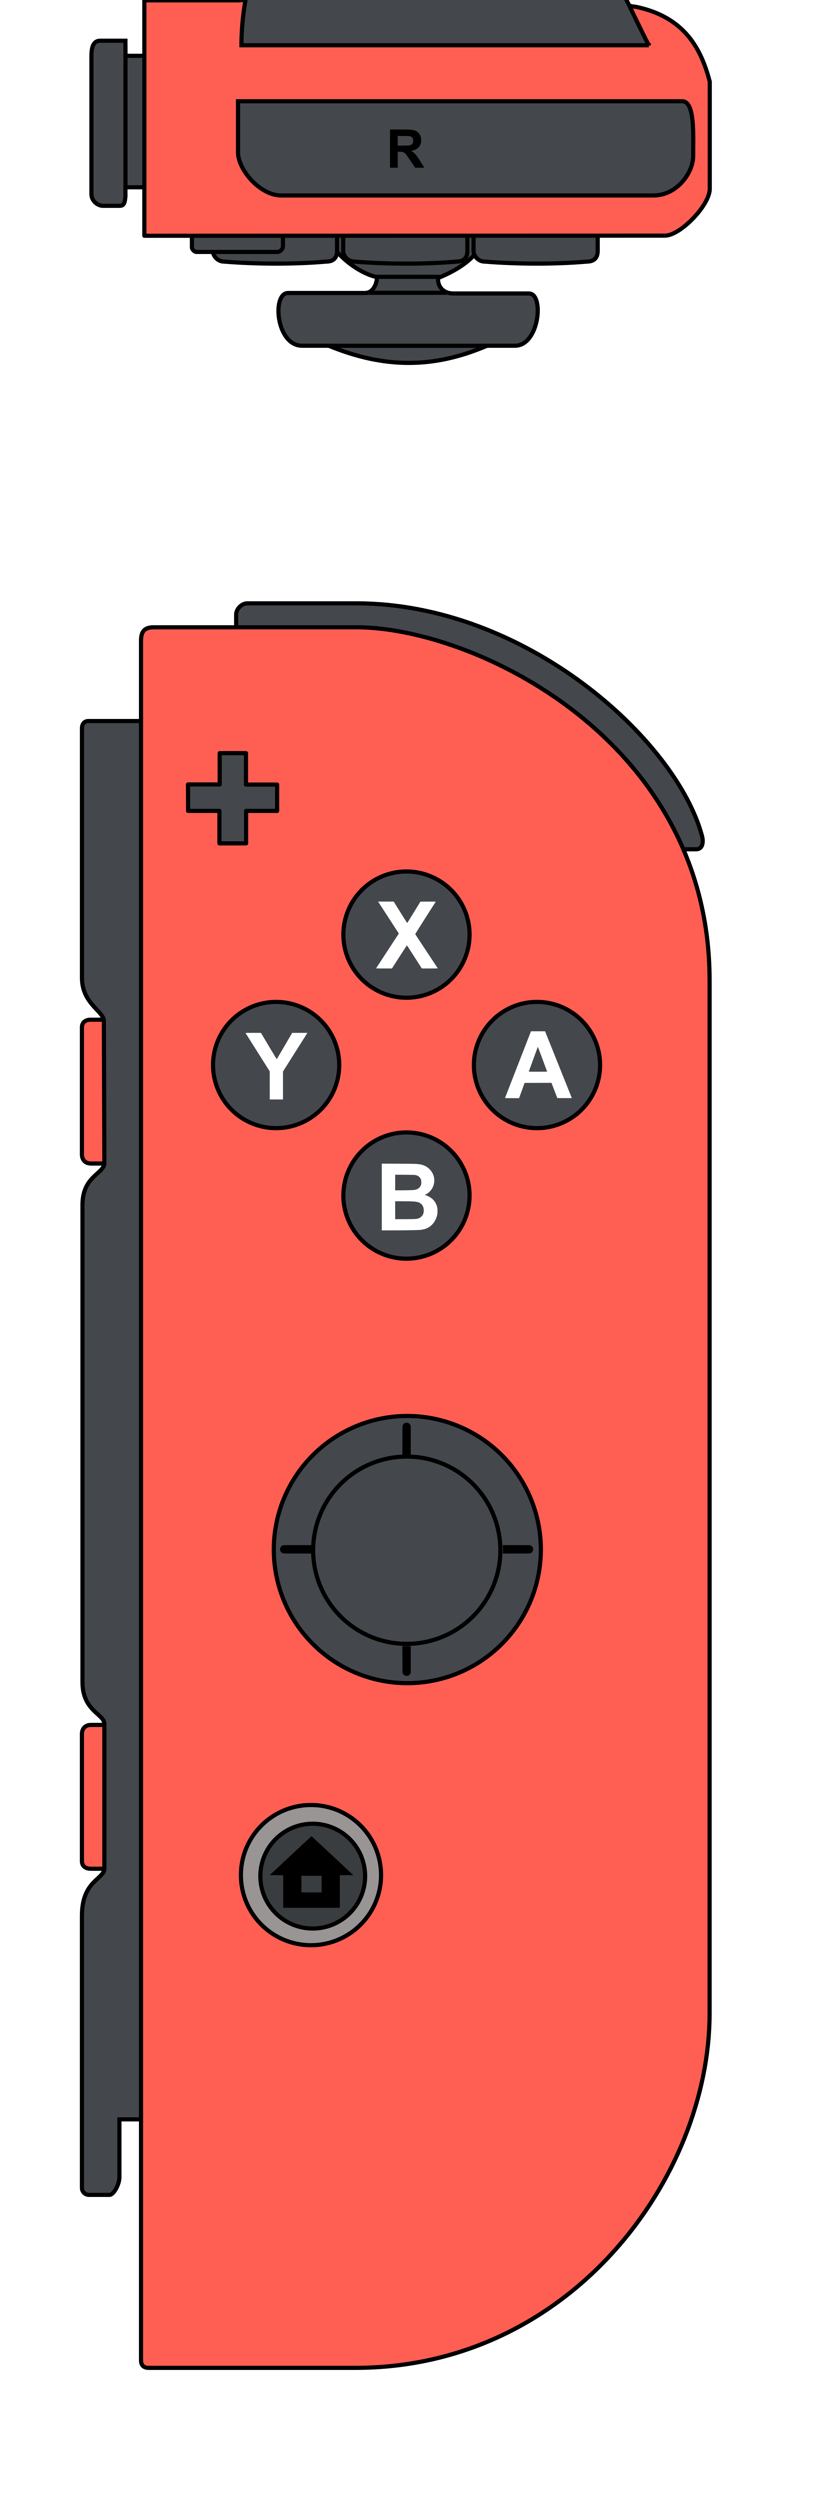 <?xml version="1.0" encoding="UTF-8" standalone="no"?>
<!-- Created with Inkscape (http://www.inkscape.org/) -->

<svg
   xmlns:dc="http://purl.org/dc/elements/1.1/"
   xmlns:cc="http://creativecommons.org/ns#"
   xmlns:rdf="http://www.w3.org/1999/02/22-rdf-syntax-ns#"
   xmlns:svg="http://www.w3.org/2000/svg"
   xmlns="http://www.w3.org/2000/svg"
   xmlns:sodipodi="http://sodipodi.sourceforge.net/DTD/sodipodi-0.dtd"
   xmlns:inkscape="http://www.inkscape.org/namespaces/inkscape"
   width="200"
   height="600"
   viewBox="1000 100 200 500"
   id="svg2"
   version="1.1"
   inkscape:version="0.48.0 r9654"
   sodipodi:docname="Joy-Con.svg">
  <defs
     id="defs4">
    <filter
       inkscape:collect="always"
       id="filter3994"
       color-interpolation-filters="sRGB">
      <feGaussianBlur
         inkscape:collect="always"
         stdDeviation="0.95"
         id="feGaussianBlur3996" />
    </filter>
  </defs>
  <sodipodi:namedview
     id="base"
     pagecolor="#ffffff"
     bordercolor="#666666"
     borderopacity="1.0"
     inkscape:pageopacity="0.0"
     inkscape:pageshadow="2"
     inkscape:zoom="1.035"
     inkscape:cx="600"
     inkscape:cy="400"
     inkscape:document-units="px"
     inkscape:current-layer="layer1"
     showgrid="false"
     inkscape:window-width="1920"
     inkscape:window-height="1017"
     inkscape:window-x="-8"
     inkscape:window-y="-8"
     inkscape:window-maximized="1" />
  <g
     inkscape:label="Livello 1"
     inkscape:groupmode="layer"
     id="layer1"
     transform="translate(0,-252.362)">
    <path
       sodipodi:nodetypes="ccccccc"
       inkscape:connector-curvature="0"
       id="path4182"
       d="m 154.084,355.394 0,6.055 c 0,0.521 -0.621,1.105 -1.105,1.105 l -19.401,0 c -0.609,0 -1.348,-0.608 -1.348,-1.348 l 0,-5.856 z"
       style="fill:#44484c;fill-opacity:1;stroke:#000000;stroke-width:1px;stroke-linecap:butt;stroke-linejoin:miter;stroke-opacity:1" />
    <path
       sodipodi:nodetypes="sccccccs"
       inkscape:connector-curvature="0"
       id="path4186"
       d="m 119.236,358.015 c 0,0.177 0,4.331 0,4.331 0,1.808 1.103,2.519 2.519,2.519 7.627,0.672 16.893,0.633 24.704,0 1.313,0 2.6,-1.248 2.585,-2.585 l 0,-5.281 -29.809,0 z"
       style="fill:#44484c;fill-opacity:1;stroke:#000000;stroke-width:1px;stroke-linecap:butt;stroke-linejoin:miter;stroke-opacity:1" />
    <path
       sodipodi:nodetypes="sccccccs"
       inkscape:connector-curvature="0"
       id="path4190"
       d="m 56.657,358.015 c 0,0.177 0,4.331 0,4.331 0,1.808 1.103,2.519 2.519,2.519 7.627,0.672 16.893,0.633 24.705,0 1.313,0 2.6,-1.248 2.585,-2.585 l 0,-5.281 -29.809,0 z"
       style="fill:#44484c;fill-opacity:1;stroke:#000000;stroke-width:1px;stroke-linecap:butt;stroke-linejoin:miter;stroke-opacity:1" />
    <path
       style="fill:#44484c;fill-opacity:1;stroke:#000000;stroke-width:1px;stroke-linecap:butt;stroke-linejoin:miter;stroke-opacity:1"
       d="m 1155.781,1003.166 -97.814,0 c 0.051,20.366 10.066,41.452 29.328,41.452 l 27.362,-0.328 c 26.787,-4.887 32.293,-24.127 41.124,-41.124 z"
       id="path4170"
       inkscape:connector-curvature="0"
       sodipodi:nodetypes="ccccc" />
    <path
       style="fill:#44484c;fill-opacity:1;stroke:#000000;stroke-width:1px;stroke-linecap:butt;stroke-linejoin:miter;stroke-opacity:1"
       d="m 121.601,956.216 c -0.779,-2.8 -6.158,-8.031 -11.53,-9.25 0,-1.593 0.935,-3.801 2.873,-3.801 l 18.473,0 c 3.89,0 2.912,-12.655 -3.391,-12.655 l -6.376,0 c -13.247,-5.444 -25.078,-5.555 -38.007,0 l -6.718,0 c -5.853,0 -7.058,12.539 -3.36,12.539 l 18.121,0 c 2.628,0 3.858,1.838 3.704,3.704 -4.716,1.953 -8.928,4.512 -11.305,9.272 l 0,1.768 37.532,0 z"
       id="path4102"
       inkscape:connector-curvature="0"
       sodipodi:nodetypes="ccccccccccccccc" />
    <path
       sodipodi:nodetypes="ccccccc"
       inkscape:connector-curvature="0"
       id="path4080"
       d="m 1046.078,960.177 0,-6.055 c 0,-0.521 0.621,-1.105 1.105,-1.105 l 19.401,0 c 0.609,0 1.348,0.608 1.348,1.348 l 0,5.856 z"
       style="fill:#44484c;fill-opacity:1;stroke:#000000;stroke-width:1px;stroke-linecap:butt;stroke-linejoin:miter;stroke-opacity:1" />
    <path
       style="fill:#ff5f53;fill-opacity:1;stroke:#000000;stroke-width:1px;stroke-linecap:butt;stroke-linejoin:miter;stroke-opacity:1"
       d="m 1021.746,547.093 4.199,0 0,34.516 -4.11,0 c -1.435,0 -2.166,-1.001 -2.166,-2.166 l 0,-30.538 c 0,-1.105 0.808,-1.812 2.077,-1.812 z"
       id="path3822"
       inkscape:connector-curvature="0"
       sodipodi:nodetypes="ccccccc" />
    <path
       sodipodi:nodetypes="ccccccc"
       inkscape:connector-curvature="0"
       id="path3824"
       d="m 1021.746,750.858 4.199,0 0,-34.516 -4.11,0 c -1.435,0 -2.166,1.001 -2.166,2.166 l 0,30.538 c 0,1.105 0.808,1.812 2.077,1.812 z"
       style="fill:#ff5f53;fill-opacity:1;stroke:#000000;stroke-width:1px;stroke-linecap:butt;stroke-linejoin:miter;stroke-opacity:1" />
    <path
       style="fill:#44484c;fill-opacity:1;stroke:#000000;stroke-width:1px;stroke-linecap:butt;stroke-linejoin:miter;stroke-opacity:1"
       d="m 1021.216,475.41 14.01,0 0,335.599 -6.555,0 0,13.938 c 0,1.557 -1.308,4.185 -2.416,4.185 l -4.881,0 c -0.895,0 -1.702,-0.691 -1.702,-1.702 l 0,-65.244 c 0,-8.619 5.389,-8.725 5.389,-11.446 l 0,-34.604 c 0,-2.455 -5.259,-3.06 -5.259,-10.076 l 0,-114.551 c 0,-6.955 5.259,-7.423 5.259,-10.076 l -0.125,-34.03 c 0,-2.344 -5.259,-4.149 -5.259,-10.386 l 0,-59.806 c -0.01,-0.982 0.474,-1.801 1.536,-1.801 z"
       id="path3820"
       inkscape:connector-curvature="0"
       sodipodi:nodetypes="cccccccccccccccccc" />
    <path
       sodipodi:nodetypes="ccccccc"
       inkscape:connector-curvature="0"
       id="path3828"
       d="m 178.2,547.093 -4.198,0 0,34.516 4.11,0 c 1.436,0 2.166,-1.001 2.166,-2.166 l 0,-30.538 c 0,-1.105 -0.808,-1.812 -2.077,-1.812 z"
       style="fill:#00bbdb;fill-opacity:1;stroke:#000000;stroke-width:1px;stroke-linecap:butt;stroke-linejoin:miter;stroke-opacity:1" />
    <path
       style="fill:#00bbdb;fill-opacity:1;stroke:#000000;stroke-width:1px;stroke-linecap:butt;stroke-linejoin:miter;stroke-opacity:1"
       d="m 178.2,750.858 -4.198,0 0,-34.516 4.11,0 c 1.436,0 2.166,1.001 2.166,2.166 l 0,30.538 c 0,1.105 -0.808,1.812 -2.077,1.812 z"
       id="path3830"
       inkscape:connector-curvature="0"
       sodipodi:nodetypes="ccccccc" />
    <path
       sodipodi:nodetypes="cccccccccccccccccc"
       inkscape:connector-curvature="0"
       id="path3826"
       d="m 178.73,475.41 -14.01,0 0,335.599 6.555,0 0,13.938 c 0,1.557 1.308,4.185 2.416,4.185 l 4.881,0 c 0.895,0 1.702,-0.691 1.702,-1.702 l 0,-65.244 c 0,-8.619 -5.389,-8.725 -5.389,-11.446 l 0,-34.604 c 0,-2.455 5.259,-3.06 5.259,-10.076 l 0,-114.551 c 0,-6.955 -5.259,-7.423 -5.259,-10.076 l 0.125,-34.03 c 0,-2.344 5.259,-4.149 5.259,-10.386 l -0.003,-59.806 c 0.009,-0.982 -0.474,-1.801 -1.536,-1.801 z"
       style="fill:#44484c;fill-opacity:1;stroke:#000000;stroke-width:1px;stroke-linecap:butt;stroke-linejoin:miter;stroke-opacity:1" />
    <path
       sodipodi:nodetypes="cccccccc"
       inkscape:connector-curvature="0"
       id="path3832"
       d="m 142.866,454.009 0,-4.188 c 0,-1.257 -1.284,-2.656 -2.656,-2.656 l -26.25,0 c -40.494,0 -76.74,32.662 -82.951,55.844 -0.283,1.058 -0.385,3.182 1.458,3.182 l 4.662,0 z"
       style="fill:#44484c;fill-opacity:1;stroke:#000000;stroke-width:1px;stroke-linecap:butt;stroke-linejoin:miter;stroke-opacity:1" />
    <path
       sodipodi:nodetypes="ccccccccc"
       inkscape:connector-curvature="0"
       id="path3925"
       d="m 165.908,455.548 0,412.687 c 0,1.024 -0.506,1.797 -1.797,1.797 l -49.641,0 c -51.68,0 -85.075,-45.698 -85.075,-85.075 l 0,-247.941 c 0,-57.885 56.764,-84.719 84.719,-84.719 l 48.791,0 c 2.486,0 3.003,1.368 3.003,3.25 z"
       style="fill:#00bbdb;fill-opacity:1;stroke:#000000;stroke-width:1px;stroke-linecap:butt;stroke-linejoin:miter;stroke-opacity:1" />
    <path
       style="fill:#44484c;fill-opacity:1;stroke:#000000;stroke-width:1px;stroke-linecap:butt;stroke-linejoin:miter;stroke-opacity:1"
       d="m 1056.701,454.009 0,-4.188 c 0,-1.257 1.284,-2.656 2.656,-2.656 l 26.25,0 c 40.493,0 76.74,32.662 82.951,55.844 0.283,1.058 0.385,3.182 -1.458,3.182 l -4.662,0 z"
       id="path3818"
       inkscape:connector-curvature="0"
       sodipodi:nodetypes="cccccccc" />
    <path
       style="fill:#ff5f53;fill-opacity:1;stroke:#000000;stroke-width:1px;stroke-linecap:butt;stroke-linejoin:miter;stroke-opacity:1"
       d="m 1033.858,456.165 0,412.687 c 0,1.024 0.506,1.797 1.797,1.797 l 49.641,0 c 51.679,0 85.075,-45.698 85.075,-85.075 l 0,-247.941 c 0,-57.885 -56.764,-84.719 -84.719,-84.719 l -48.791,0 c -2.486,0 -3.003,1.368 -3.003,3.25 z"
       id="path3923"
       inkscape:connector-curvature="0"
       sodipodi:nodetypes="ccccccccc" />
    <path
       style="fill:#44484c;fill-opacity:1;stroke:#000000;stroke-width:1px;stroke-linecap:round;stroke-linejoin:round;stroke-opacity:1"
       d="m 1045.138,490.632 7.608,0 0,-7.513 6.313,0 0,7.545 7.481,0 0,6.313 -7.45,0 0,7.797 -6.408,0 0,-7.797 -7.513,0 z"
       id="path3093"
       inkscape:connector-curvature="0" />
    <path
       sodipodi:type="arc"
       style="fill:#44484c;fill-opacity:1;stroke:#000000;stroke-width:0.825;stroke-linecap:round;stroke-linejoin:round;stroke-miterlimit:4;stroke-opacity:1;stroke-dasharray:none"
       id="path3095"
       sodipodi:cx="513.92859"
       sodipodi:cy="111.07143"
       sodipodi:rx="12.5"
       sodipodi:ry="12.5"
       d="m 526.429,111.071 a 12.5,12.5 0 1 1 -25,0 12.5,12.5 0 1 1 25,0 z"
       transform="matrix(1.212,0,0,1.212,474.71,392.049)" />
    <path
       transform="matrix(1.212,0,0,1.212,474.71,454.678)"
       d="m 526.429,111.071 a 12.5,12.5 0 1 1 -25,0 12.5,12.5 0 1 1 25,0 z"
       sodipodi:ry="12.5"
       sodipodi:rx="12.5"
       sodipodi:cy="111.07143"
       sodipodi:cx="513.92859"
       id="path3865"
       style="fill:#44484c;fill-opacity:1;stroke:#000000;stroke-width:0.825;stroke-linecap:round;stroke-linejoin:round;stroke-miterlimit:4;stroke-opacity:1;stroke-dasharray:none"
       sodipodi:type="arc" />
    <path
       transform="matrix(0,1.212,-1.212,0,1200.915,-64.913)"
       d="m 526.429,111.071 a 12.5,12.5 0 1 1 -25,0 12.5,12.5 0 1 1 25,0 z"
       sodipodi:ry="12.5"
       sodipodi:rx="12.5"
       sodipodi:cy="111.07143"
       sodipodi:cx="513.92859"
       id="path3867"
       style="fill:#44484c;fill-opacity:1;stroke:#000000;stroke-width:0.825;stroke-linecap:round;stroke-linejoin:round;stroke-miterlimit:4;stroke-opacity:1;stroke-dasharray:none"
       sodipodi:type="arc" />
    <path
       sodipodi:type="arc"
       style="fill:#44484c;fill-opacity:1;stroke:#000000;stroke-width:0.825;stroke-linecap:round;stroke-linejoin:round;stroke-miterlimit:4;stroke-opacity:1;stroke-dasharray:none"
       id="path3869"
       sodipodi:cx="513.92859"
       sodipodi:cy="111.07143"
       sodipodi:rx="12.5"
       sodipodi:ry="12.5"
       d="m 526.429,111.071 a 12.5,12.5 0 1 1 -25,0 12.5,12.5 0 1 1 25,0 z"
       transform="matrix(0,1.212,-1.212,0,1263.545,-64.913)" />
    <path
       transform="matrix(1.212,0,0,1.212,-521.298,512.584)"
       d="m 526.429,111.071 a 12.5,12.5 0 1 1 -25,0 12.5,12.5 0 1 1 25,0 z"
       sodipodi:ry="12.5"
       sodipodi:rx="12.5"
       sodipodi:cy="111.07143"
       sodipodi:cx="513.92859"
       id="path3871"
       style="fill:#44484c;fill-opacity:1;stroke:#000000;stroke-width:0.825;stroke-linecap:round;stroke-linejoin:round;stroke-miterlimit:4;stroke-opacity:1;stroke-dasharray:none"
       sodipodi:type="arc" />
    <path
       sodipodi:type="arc"
       style="fill:#44484c;fill-opacity:1;stroke:#000000;stroke-width:0.825;stroke-linecap:round;stroke-linejoin:round;stroke-miterlimit:4;stroke-opacity:1;stroke-dasharray:none"
       id="path3873"
       sodipodi:cx="513.92859"
       sodipodi:cy="111.07143"
       sodipodi:rx="12.5"
       sodipodi:ry="12.5"
       d="m 526.429,111.071 a 12.5,12.5 0 1 1 -25,0 12.5,12.5 0 1 1 25,0 z"
       transform="matrix(1.212,0,0,1.212,-521.298,575.214)" />
    <path
       sodipodi:type="arc"
       style="fill:#44484c;fill-opacity:1;stroke:#000000;stroke-width:0.825;stroke-linecap:round;stroke-linejoin:round;stroke-miterlimit:4;stroke-opacity:1;stroke-dasharray:none"
       id="path3875"
       sodipodi:cx="513.92859"
       sodipodi:cy="111.07143"
       sodipodi:rx="12.5"
       sodipodi:ry="12.5"
       d="m 526.429,111.071 a 12.5,12.5 0 1 1 -25,0 12.5,12.5 0 1 1 25,0 z"
       transform="matrix(0,1.212,-1.212,0,204.908,55.623)" />
    <path
       transform="matrix(0,1.212,-1.212,0,267.537,55.623)"
       d="m 526.429,111.071 a 12.5,12.5 0 1 1 -25,0 12.5,12.5 0 1 1 25,0 z"
       sodipodi:ry="12.5"
       sodipodi:rx="12.5"
       sodipodi:cy="111.07143"
       sodipodi:cx="513.92859"
       id="path3877"
       style="fill:#44484c;fill-opacity:1;stroke:#000000;stroke-width:0.825;stroke-linecap:round;stroke-linejoin:round;stroke-miterlimit:4;stroke-opacity:1;stroke-dasharray:none"
       sodipodi:type="arc" />
    <path
       transform="matrix(1.346,0,0,1.346,382.917,602.887)"
       d="m 526.429,111.071 a 12.5,12.5 0 1 1 -25,0 12.5,12.5 0 1 1 25,0 z"
       sodipodi:ry="12.5"
       sodipodi:rx="12.5"
       sodipodi:cy="111.07143"
       sodipodi:cx="513.92859"
       id="path3879"
       style="fill:#999595;fill-opacity:1;stroke:#000000;stroke-width:0.743;stroke-linecap:round;stroke-linejoin:round;stroke-miterlimit:4;stroke-opacity:1;stroke-dasharray:none"
       sodipodi:type="arc" />
    <path
       sodipodi:type="arc"
       style="fill:#3a3d40;fill-opacity:1;stroke:#000000;stroke-width:0.994;stroke-linecap:round;stroke-linejoin:round;stroke-miterlimit:4;stroke-opacity:1;stroke-dasharray:none"
       id="path3881"
       sodipodi:cx="513.92859"
       sodipodi:cy="111.07143"
       sodipodi:rx="12.5"
       sodipodi:ry="12.5"
       d="m 526.429,111.071 a 12.5,12.5 0 1 1 -25,0 12.5,12.5 0 1 1 25,0 z"
       transform="matrix(1.006,0,0,1.006,558.073,640.895)" />
    <path
       style="fill:#000000;stroke:#000000;stroke-width:1;stroke-linecap:butt;stroke-linejoin:miter;stroke-miterlimit:4;stroke-opacity:1;stroke-dasharray:none"
       d="m 1066.008,751.912 2.484,0 0,7.817 c 4.164,0 8.817,0 12.602,0 l 0,-7.817 2.484,0 c -2.736,-2.545 -6.419,-6.02 -8.785,-8.184 -2.863,2.632 -5.88,5.471 -8.785,8.184 z m 5.857,0.131 c 1.938,0 4.101,0 5.857,0 l 0,4.994 c -1.935,0 -4.098,0 -5.857,0 z"
       id="path3883"
       inkscape:connector-curvature="0"
       sodipodi:nodetypes="ccccccccccccc" />
    <path
       sodipodi:type="arc"
       style="fill:#44484c;fill-opacity:1;stroke:#000000;stroke-width:1;stroke-linecap:round;stroke-linejoin:round;stroke-miterlimit:4;stroke-opacity:1;stroke-dasharray:none"
       id="path3888"
       sodipodi:cx="513.4375"
       sodipodi:cy="258.1875"
       sodipodi:rx="32.0625"
       sodipodi:ry="32.0625"
       d="m 545.5,258.188 a 32.062,32.062 0 1 1 -64.125,0 32.062,32.062 0 1 1 64.125,0 z"
       transform="translate(584.358,416.071)" />
    <rect
       style="fill:#44484c;fill-opacity:1;stroke:#000000;stroke-width:1;stroke-linecap:round;stroke-linejoin:round;stroke-miterlimit:4;stroke-opacity:1;stroke-dasharray:none"
       id="rect3890"
       width="22.188"
       height="6.375"
       x="132.659"
       y="490.634" />
    <path
       transform="matrix(0.701,0,0,0.701,737.742,493.425)"
       d="m 545.5,258.188 a 32.062,32.062 0 1 1 -64.125,0 32.062,32.062 0 1 1 64.125,0 z"
       sodipodi:ry="32.0625"
       sodipodi:rx="32.0625"
       sodipodi:cy="258.1875"
       sodipodi:cx="513.4375"
       id="path3892"
       style="fill:#44484c;fill-opacity:1;stroke:#000000;stroke-width:1.426;stroke-linecap:round;stroke-linejoin:round;stroke-miterlimit:4;stroke-opacity:1;stroke-dasharray:none"
       sodipodi:type="arc" />
    <path
       style="fill:#000000;stroke:#000000;stroke-width:0.031;stroke-linecap:round;stroke-linejoin:round;stroke-miterlimit:4;stroke-opacity:1;stroke-dasharray:none"
       d="m 1096.633,648.145 c 2e-4,-2.145 0.01,-3.412 0.016,-3.48 0.03,-0.207 0.132,-0.404 0.289,-0.562 0.475,-0.475 1.283,-0.334 1.576,0.275 0.11,0.228 0.102,-0.049 0.102,3.718 l 2e-4,3.402 -0.701,-8.2e-4 c -0.386,-4.5e-4 -0.832,0.004 -0.992,0.011 l -0.291,0.011 3e-4,-3.373 z"
       id="path3899"
       inkscape:connector-curvature="0" />
    <path
       style="fill:#000000;fill-opacity:1;stroke:#000000;stroke-width:0.031;stroke-linecap:round;stroke-linejoin:round;stroke-miterlimit:4;stroke-opacity:1;stroke-dasharray:none"
       d="m 1097.514,704.566 c -0.389,-0.044 -0.725,-0.333 -0.847,-0.732 -0.024,-0.079 -0.027,-0.33 -0.031,-3.239 l -0.01,-3.153 0.231,0.013 c 0.127,0.007 0.574,0.013 0.993,0.013 l 0.762,0 0,3.156 0,3.156 -0.035,0.102 c -0.104,0.305 -0.346,0.545 -0.651,0.647 -0.1,0.033 -0.289,0.051 -0.408,0.038 l 0,0 z"
       id="path3901"
       inkscape:connector-curvature="0" />
    <path
       style="fill:#000000;fill-opacity:1;stroke:#000000;stroke-width:0.031;stroke-linecap:round;stroke-linejoin:round;stroke-miterlimit:4;stroke-opacity:1;stroke-dasharray:none"
       d="m 1120.78,674.549 c 0,-0.355 -0.01,-0.801 -0.013,-0.993 l -0.013,-0.348 3.231,0.004 3.232,0.004 0.115,0.042 c 0.431,0.157 0.699,0.555 0.67,0.994 -0.016,0.243 -0.112,0.458 -0.281,0.631 -0.133,0.136 -0.258,0.208 -0.488,0.282 -0.05,0.016 -0.712,0.021 -3.258,0.025 l -3.195,0.005 0,-0.645 0,0 z"
       id="path3903"
       inkscape:connector-curvature="0" />
    <path
       style="fill:#000000;fill-opacity:1;stroke:#000000;stroke-width:0.031;stroke-linecap:round;stroke-linejoin:round;stroke-miterlimit:4;stroke-opacity:1;stroke-dasharray:none"
       d="m 1068.108,675.177 c -0.215,-0.028 -0.425,-0.137 -0.578,-0.299 -0.533,-0.563 -0.264,-1.462 0.492,-1.647 0.071,-0.017 0.689,-0.021 3.45,-0.021 l 3.364,-5.6e-4 -0.012,0.332 c -0.01,0.183 -0.012,0.629 -0.012,0.992 l 0,0.66 -3.305,-0.002 c -1.818,-10e-4 -3.347,-0.008 -3.398,-0.014 z"
       id="path3905"
       inkscape:connector-curvature="0" />
    <path
       transform="translate(-411.716,302.446)"
       d="m 545.5,258.188 a 32.062,32.062 0 1 1 -64.125,0 32.062,32.062 0 1 1 64.125,0 z"
       sodipodi:ry="32.0625"
       sodipodi:rx="32.0625"
       sodipodi:cy="258.1875"
       sodipodi:cx="513.4375"
       id="path3907"
       style="fill:#44484c;fill-opacity:1;stroke:#000000;stroke-width:1;stroke-linecap:round;stroke-linejoin:round;stroke-miterlimit:4;stroke-opacity:1;stroke-dasharray:none"
       sodipodi:type="arc" />
    <path
       sodipodi:type="arc"
       style="fill:#44484c;fill-opacity:1;stroke:#000000;stroke-width:1.426;stroke-linecap:round;stroke-linejoin:round;stroke-miterlimit:4;stroke-opacity:1;stroke-dasharray:none"
       id="path3909"
       sodipodi:cx="513.4375"
       sodipodi:cy="258.1875"
       sodipodi:rx="32.0625"
       sodipodi:ry="32.0625"
       d="m 545.5,258.188 a 32.062,32.062 0 1 1 -64.125,0 32.062,32.062 0 1 1 64.125,0 z"
       transform="matrix(0.701,0,0,0.701,-258.331,379.8)" />
    <path
       inkscape:connector-curvature="0"
       id="path3911"
       d="m 100.56,534.52 c 2e-4,-2.145 0.006,-3.412 0.016,-3.48 0.03,-0.207 0.132,-0.404 0.289,-0.562 0.475,-0.475 1.283,-0.334 1.576,0.275 0.11,0.228 0.102,-0.049 0.102,3.718 l 2.3e-4,3.402 -0.701,-8.2e-4 c -0.386,-4.5e-4 -0.832,0.004 -0.992,0.011 l -0.291,0.011 3e-4,-3.373 z"
       style="fill:#000000;stroke:#000000;stroke-width:0.031;stroke-linecap:round;stroke-linejoin:round;stroke-miterlimit:4;stroke-opacity:1;stroke-dasharray:none" />
    <path
       inkscape:connector-curvature="0"
       id="path3913"
       d="m 101.44,590.941 c -0.389,-0.044 -0.725,-0.333 -0.847,-0.732 -0.024,-0.079 -0.027,-0.33 -0.031,-3.239 l -0.005,-3.153 0.231,0.013 c 0.127,0.007 0.574,0.013 0.993,0.013 l 0.762,0 -0.004,3.156 -0.004,3.156 -0.035,0.102 c -0.104,0.305 -0.346,0.545 -0.651,0.647 -0.1,0.033 -0.289,0.051 -0.408,0.038 l 0,0 z"
       style="fill:#000000;fill-opacity:1;stroke:#000000;stroke-width:0.031;stroke-linecap:round;stroke-linejoin:round;stroke-miterlimit:4;stroke-opacity:1;stroke-dasharray:none" />
    <path
       inkscape:connector-curvature="0"
       id="path3915"
       d="m 124.707,560.924 c 0,-0.355 -0.006,-0.801 -0.013,-0.993 l -0.013,-0.348 3.231,0.004 3.231,0.004 0.115,0.042 c 0.431,0.157 0.699,0.555 0.67,0.994 -0.016,0.243 -0.112,0.458 -0.281,0.631 -0.133,0.136 -0.258,0.208 -0.488,0.282 -0.05,0.016 -0.711,0.021 -3.258,0.025 l -3.195,0.005 0,-0.645 0,0 z"
       style="fill:#000000;fill-opacity:1;stroke:#000000;stroke-width:0.031;stroke-linecap:round;stroke-linejoin:round;stroke-miterlimit:4;stroke-opacity:1;stroke-dasharray:none" />
    <path
       inkscape:connector-curvature="0"
       id="path3917"
       d="m 72.035,561.552 c -0.215,-0.028 -0.425,-0.137 -0.578,-0.299 -0.533,-0.563 -0.264,-1.462 0.492,-1.647 0.07,-0.017 0.689,-0.021 3.45,-0.021 l 3.364,-5.6e-4 -0.012,0.332 c -0.007,0.183 -0.012,0.629 -0.012,0.992 l 0,0.66 -3.305,-0.002 c -1.818,-10e-4 -3.347,-0.008 -3.398,-0.014 z"
       style="fill:#000000;fill-opacity:1;stroke:#000000;stroke-width:0.031;stroke-linecap:round;stroke-linejoin:round;stroke-miterlimit:4;stroke-opacity:1;stroke-dasharray:none" />
    <rect
       style="fill:#44484c;fill-opacity:1;stroke:#000000;stroke-width:1;stroke-linecap:round;stroke-linejoin:round;stroke-miterlimit:4;stroke-opacity:1;stroke-dasharray:none"
       id="rect3919"
       width="25.75"
       height="25.125"
       x="111.784"
       y="745.509"
       ry="3.375" />
    <path
       sodipodi:type="arc"
       style="fill:#000000;stroke:#000000;stroke-width:1;stroke-linecap:round;stroke-linejoin:round;stroke-miterlimit:4;stroke-opacity:1;stroke-dasharray:none"
       id="path3921"
       sodipodi:cx="743.96875"
       sodipodi:cy="340.15625"
       sodipodi:rx="8.84375"
       sodipodi:ry="8.84375"
       d="m 752.812,340.156 a 8.844,8.844 0 1 1 -17.688,0 8.844,8.844 0 1 1 17.688,0 z"
       transform="translate(-619.403,418.134)" />
    <path
       sodipodi:type="star"
       style="fill:#000000;stroke:#000000;stroke-width:0.905;stroke-linecap:round;stroke-linejoin:round;stroke-miterlimit:4;stroke-opacity:1;stroke-dasharray:none"
       id="path3014"
       sodipodi:sides="3"
       sodipodi:cx="138.28357"
       sodipodi:cy="856.82373"
       sodipodi:r1="6.6210189"
       sodipodi:r2="3.3105094"
       sodipodi:arg1="2.0943951"
       sodipodi:arg2="3.1415927"
       inkscape:flatsided="true"
       inkscape:rounded="0"
       inkscape:randomized="0"
       d="m 134.973,862.558 0,-11.468 9.932,5.734 z"
       transform="matrix(1.105,0,0,1.105,-20.314,-268.534)"
       inkscape:transform-center-x="-1.8296276"
       inkscape:transform-center-y="-1.0018697e-005" />
    <path
       inkscape:transform-center-y="-1.0018697e-005"
       inkscape:transform-center-x="1.8296245"
       transform="matrix(-1.105,0,0,1.105,223.673,-268.534)"
       d="m 134.973,862.558 0,-11.468 9.932,5.734 z"
       inkscape:randomized="0"
       inkscape:rounded="0"
       inkscape:flatsided="true"
       sodipodi:arg2="3.1415927"
       sodipodi:arg1="2.0943951"
       sodipodi:r2="3.3105094"
       sodipodi:r1="6.6210189"
       sodipodi:cy="856.82373"
       sodipodi:cx="138.28357"
       sodipodi:sides="3"
       id="path3788"
       style="fill:#000000;stroke:#000000;stroke-width:0.905;stroke-linecap:round;stroke-linejoin:round;stroke-miterlimit:4;stroke-opacity:1;stroke-dasharray:none"
       sodipodi:type="star" />
    <path
       transform="matrix(0,-1.105,1.105,0,-845.505,800.718)"
       d="m 134.973,862.558 0,-11.468 9.932,5.734 z"
       inkscape:randomized="0"
       inkscape:rounded="0"
       inkscape:flatsided="true"
       sodipodi:arg2="3.1415927"
       sodipodi:arg1="2.0943951"
       sodipodi:r2="3.3105094"
       sodipodi:r1="6.6210189"
       sodipodi:cy="856.82373"
       sodipodi:cx="138.28357"
       sodipodi:sides="3"
       id="path3790"
       style="fill:#000000;stroke:#000000;stroke-width:0.905;stroke-linecap:round;stroke-linejoin:round;stroke-miterlimit:4;stroke-opacity:1;stroke-dasharray:none"
       sodipodi:type="star"
       inkscape:transform-center-y="-1.8296239" />
    <path
       sodipodi:type="star"
       style="fill:#000000;stroke:#000000;stroke-width:0.905;stroke-linecap:round;stroke-linejoin:round;stroke-miterlimit:4;stroke-opacity:1;stroke-dasharray:none"
       id="path3792"
       sodipodi:sides="3"
       sodipodi:cx="138.28357"
       sodipodi:cy="856.82373"
       sodipodi:r1="6.6210189"
       sodipodi:r2="3.3105094"
       sodipodi:arg1="2.0943951"
       sodipodi:arg2="3.1415927"
       inkscape:flatsided="true"
       inkscape:rounded="0"
       inkscape:randomized="0"
       d="m 134.973,862.558 0,-11.468 9.932,5.734 z"
       transform="matrix(0,1.105,1.105,0,-845.505,556.732)"
       inkscape:transform-center-y="1.829623" />
    <path
       style="fill:#ffffff;stroke:none"
       d="m 1090.29,534.779 c 0,-0.011 1.23,-1.895 2.733,-4.19 l 2.733,-4.173 -2.422,-3.741 c -1.332,-2.058 -2.452,-3.784 -2.49,-3.837 l -0.068,-0.096 1.874,0 1.874,0 1.607,2.577 c 0.884,1.417 1.622,2.571 1.641,2.565 0.019,-0.011 0.738,-1.162 1.598,-2.568 l 1.564,-2.557 1.846,-0.011 c 1.015,-0.011 1.846,0 1.846,0.011 0,0.011 -1.113,1.756 -2.474,3.88 -1.416,2.211 -2.467,3.886 -2.459,3.918 0.01,0.031 1.232,1.888 2.719,4.127 1.487,2.239 2.704,4.08 2.704,4.091 0,0.011 -0.864,0.019 -1.919,0.019 l -1.919,0 -1.784,-2.788 c -1.441,-2.252 -1.792,-2.779 -1.827,-2.742 -0.024,0.025 -0.836,1.281 -1.804,2.789 l -1.761,2.743 -1.907,0 c -1.049,0 -1.907,-0.011 -1.907,-0.017 z"
       id="path3808"
       inkscape:connector-curvature="0" />
    <path
       style="fill:#ffffff;stroke:none"
       d="m 1121.259,565.858 c 0.06,-0.159 6.066,-15.578 6.142,-15.769 l 0.087,-0.219 1.691,0 1.691,0 3.197,7.981 c 1.758,4.389 3.205,8.001 3.215,8.025 0.014,0.035 -0.335,0.042 -1.727,0.034 l -1.745,-0.01 -0.703,-1.831 -0.703,-1.831 -3.224,0.01 -3.224,0.01 -0.665,1.831 -0.665,1.831 -1.696,0 c -1.601,0 -1.695,-0.01 -1.673,-0.061 z m 10.102,-6.325 c -0.01,-0.024 -0.51,-1.373 -1.113,-2.997 -0.603,-1.625 -1.107,-2.941 -1.12,-2.926 -0.017,0.02 -1.306,3.548 -2.165,5.923 -0.013,0.034 0.442,0.043 2.199,0.043 1.758,0 2.212,-0.01 2.199,-0.043 z"
       id="path3810"
       inkscape:connector-curvature="0" />
    <path
       style="fill:#ffffff;stroke:none"
       d="m 1091.664,589.645 0,-8.01 3.96,0.017 c 3.948,0.017 4.374,0.03 5.166,0.15 1.201,0.182 2.187,0.796 2.838,1.767 0.989,1.476 0.83,3.4 -0.389,4.693 -0.284,0.301 -0.556,0.512 -0.936,0.725 l -0.294,0.165 0.238,0.079 c 0.582,0.192 1.197,0.544 1.61,0.922 0.485,0.443 0.902,1.147 1.083,1.827 0.083,0.309 0.092,0.409 0.095,0.991 0,0.505 -0.011,0.71 -0.061,0.936 -0.202,0.919 -0.647,1.773 -1.238,2.376 -0.756,0.771 -1.684,1.162 -3.009,1.268 -0.66,0.053 -3.875,0.103 -6.676,0.104 l -2.386,0 0,-8.01 z m 7.984,5.282 c 0.74,-0.061 1.134,-0.211 1.525,-0.58 0.404,-0.381 0.572,-0.822 0.57,-1.5 0,-1.046 -0.568,-1.778 -1.552,-2.008 -0.57,-0.133 -0.904,-0.151 -3.134,-0.168 l -2.176,-0.016 0,2.154 0,2.154 2.176,0 c 1.197,-3e-4 2.363,-0.016 2.591,-0.035 l 0,0 z m -1.288,-6.921 c 1.167,-0.033 1.401,-0.067 1.822,-0.266 0.44,-0.209 0.75,-0.556 0.897,-1.003 0.1,-0.306 0.1,-0.93 -10e-4,-1.241 -0.189,-0.583 -0.622,-0.959 -1.287,-1.116 -0.208,-0.049 -0.571,-0.059 -2.575,-0.072 l -2.334,-0.014 0,1.873 0,1.873 1.215,0 c 0.668,0 1.687,-0.015 2.264,-0.031 l 0,0 z"
       id="path3814"
       inkscape:connector-curvature="0" />
    <path
       style="fill:#ffffff;stroke:none"
       d="m 1064.766,562.86 0,-3.369 -2.913,-4.605 c -1.602,-2.533 -2.913,-4.612 -2.913,-4.62 0,-0.01 0.836,-0.014 1.858,-0.014 l 1.858,4e-4 1.884,3.172 c 1.401,2.359 1.894,3.161 1.922,3.131 0.021,-0.022 0.859,-1.45 1.861,-3.172 l 1.822,-3.131 1.832,0 1.832,0 -0.05,0.079 c -0.028,0.043 -1.348,2.129 -2.934,4.634 l -2.884,4.556 0,3.355 0,3.355 -1.587,0 -1.587,0 0,-3.369 z"
       id="path3816"
       inkscape:connector-curvature="0" />
    <path
       sodipodi:nodetypes="ccccccc"
       inkscape:connector-curvature="0"
       id="path3836"
       d="m 800.793,547.093 -4.198,0 0,34.516 4.11,0 c 1.435,0 2.166,-1.001 2.166,-2.166 l 0,-30.538 c 0,-1.105 -0.808,-1.812 -2.077,-1.812 z"
       style="fill:#ff5f53;fill-opacity:1;stroke:#000000;stroke-width:1px;stroke-linecap:butt;stroke-linejoin:miter;stroke-opacity:1" />
    <path
       style="fill:#ff5f53;fill-opacity:1;stroke:#000000;stroke-width:1px;stroke-linecap:butt;stroke-linejoin:miter;stroke-opacity:1"
       d="m 800.793,750.858 -4.198,0 0,-34.516 4.11,0 c 1.435,0 2.166,1.001 2.166,2.166 l 0,30.538 c 0,1.105 -0.808,1.812 -2.077,1.812 z"
       id="path3838"
       inkscape:connector-curvature="0"
       sodipodi:nodetypes="ccccccc" />
    <path
       sodipodi:nodetypes="cccccccccccccccccc"
       inkscape:connector-curvature="0"
       id="path3840"
       d="m 801.323,475.41 -14.01,0 0,335.599 6.555,0 0,13.938 c 0,1.557 1.308,4.185 2.416,4.185 l 4.881,0 c 0.895,0 1.702,-0.691 1.702,-1.702 l 0,-65.244 c 0,-8.619 -5.389,-8.725 -5.389,-11.446 l 0,-34.604 c 0,-2.455 5.259,-3.06 5.259,-10.076 l 0,-114.551 c 0,-6.955 -5.259,-7.423 -5.259,-10.076 l 0.125,-34.03 c 0,-2.344 5.259,-4.149 5.259,-10.386 l 0,-59.806 c 0.01,-0.982 -0.474,-1.801 -1.536,-1.801 z"
       style="fill:#44484c;fill-opacity:1;stroke:#000000;stroke-width:1px;stroke-linecap:butt;stroke-linejoin:miter;stroke-opacity:1" />
    <path
       sodipodi:nodetypes="cccccccc"
       inkscape:connector-curvature="0"
       id="path3852"
       d="m 765.439,454.009 0,-4.188 c 0,-1.257 -1.284,-2.656 -2.656,-2.656 l -26.25,0 c -40.493,0 -76.74,32.662 -82.951,55.844 -0.283,1.058 -0.385,3.182 1.458,3.182 l 4.662,0 z"
       style="fill:#44484c;fill-opacity:1;stroke:#000000;stroke-width:1px;stroke-linecap:butt;stroke-linejoin:miter;stroke-opacity:1" />
    <path
       sodipodi:nodetypes="ccccccccc"
       inkscape:connector-curvature="0"
       id="path3842"
       d="m 788.682,456.165 0,412.687 c 0,1.024 -0.506,1.797 -1.797,1.797 l -49.641,0 c -51.679,0 -85.075,-45.698 -85.075,-85.075 l 0,-247.941 c 0,-57.885 56.764,-84.719 84.719,-84.719 l 48.791,0 c 2.486,0 3.003,1.368 3.003,3.25 z"
       style="fill:#ff5f53;fill-opacity:1;stroke:#000000;stroke-width:1px;stroke-linecap:butt;stroke-linejoin:miter;stroke-opacity:1" />
    <path
       style="fill:#00bbdb;fill-opacity:1;stroke:#000000;stroke-width:1px;stroke-linecap:butt;stroke-linejoin:miter;stroke-opacity:1"
       d="m 437.481,547.093 4.199,0 0,34.516 -4.11,0 c -1.435,0 -2.166,-1.001 -2.166,-2.166 l 0,-30.538 c 0,-1.105 0.808,-1.812 2.077,-1.812 z"
       id="path3844"
       inkscape:connector-curvature="0"
       sodipodi:nodetypes="ccccccc" />
    <path
       sodipodi:nodetypes="ccccccc"
       inkscape:connector-curvature="0"
       id="path3846"
       d="m 437.481,750.858 4.199,0 0,-34.516 -4.11,0 c -1.435,0 -2.166,1.001 -2.166,2.166 l 0,30.538 c 0,1.105 0.808,1.812 2.077,1.812 z"
       style="fill:#00bbdb;fill-opacity:1;stroke:#000000;stroke-width:1px;stroke-linecap:butt;stroke-linejoin:miter;stroke-opacity:1" />
    <path
       style="fill:#44484c;fill-opacity:1;stroke:#000000;stroke-width:1px;stroke-linecap:butt;stroke-linejoin:miter;stroke-opacity:1"
       d="m 436.951,475.41 14.009,0 0,335.599 -6.555,0 0,13.938 c 0,1.557 -1.308,4.185 -2.416,4.185 l -4.881,0 c -0.895,0 -1.702,-0.691 -1.702,-1.702 l 0,-65.244 c 0,-8.619 5.389,-8.725 5.389,-11.446 l 0,-34.604 c 0,-2.455 -5.259,-3.06 -5.259,-10.076 l 0,-114.551 c 0,-6.955 5.259,-7.423 5.259,-10.076 l -0.125,-34.03 c 0,-2.344 -5.259,-4.149 -5.259,-10.386 l 0,-59.806 c -0.01,-0.982 0.474,-1.801 1.536,-1.801 z"
       id="path3848"
       inkscape:connector-curvature="0"
       sodipodi:nodetypes="cccccccccccccccccc" />
    <path
       style="fill:#44484c;fill-opacity:1;stroke:#000000;stroke-width:1px;stroke-linecap:butt;stroke-linejoin:miter;stroke-opacity:1"
       d="m 472.426,454.009 0,-4.188 c 0,-1.257 1.284,-2.656 2.656,-2.656 l 26.25,0 c 40.493,0 76.74,32.662 82.951,55.844 0.283,1.058 0.385,3.182 -1.458,3.182 l -4.662,0 z"
       id="path3854"
       inkscape:connector-curvature="0"
       sodipodi:nodetypes="cccccccc" />
    <path
       style="fill:#00bbdb;fill-opacity:1;stroke:#000000;stroke-width:1px;stroke-linecap:butt;stroke-linejoin:miter;stroke-opacity:1"
       d="m 449.773,455.548 0,412.687 c 0,1.024 0.506,1.797 1.797,1.797 l 49.641,0 c 51.679,0 85.075,-45.698 85.075,-85.075 l 0,-247.941 c 0,-57.885 -56.764,-84.719 -84.719,-84.719 l -48.791,0 c -2.486,0 -3.003,1.368 -3.003,3.25 z"
       id="path3850"
       inkscape:connector-curvature="0"
       sodipodi:nodetypes="ccccccccc" />
    <path
       sodipodi:nodetypes="sccccccs"
       inkscape:connector-curvature="0"
       id="path4046"
       d="m 269.923,662.01 c -0.177,0 -4.331,0 -4.331,0 -1.808,0 -2.519,-1.103 -2.519,-2.519 -0.673,-7.627 -0.633,-16.893 0,-24.705 0,-1.313 1.248,-2.6 2.585,-2.585 l 5.281,0 0,29.809 z"
       style="fill:#44484c;fill-opacity:1;stroke:#000000;stroke-width:1px;stroke-linecap:butt;stroke-linejoin:miter;stroke-opacity:1" />
    <path
       style="fill:#44484c;fill-opacity:1;stroke:#000000;stroke-width:1px;stroke-linecap:butt;stroke-linejoin:miter;stroke-opacity:1"
       d="m 269.923,693.3 c -0.177,0 -4.331,0 -4.331,0 -1.808,0 -2.519,-1.103 -2.519,-2.519 -0.673,-7.627 -0.633,-16.893 0,-24.705 0,-1.313 1.248,-2.6 2.585,-2.585 l 5.281,0 0,29.809 z"
       id="path4048"
       inkscape:connector-curvature="0"
       sodipodi:nodetypes="sccccccs" />
    <path
       style="fill:none;stroke:#000000;stroke-width:1px;stroke-linecap:butt;stroke-linejoin:miter;stroke-opacity:1"
       d="m 765.807,452.891 0,16.043 c 0,8.532 -4.307,20.024 -15.561,20.024 l -17.37,0 c -28.861,0.342 -47.067,23.763 -61.278,23.763 l -15.32,0"
       id="path3872"
       inkscape:connector-curvature="0"
       sodipodi:nodetypes="cccccc" />
    <path
       style="fill:#44484c;fill-opacity:1;stroke:#000000;stroke-width:1px;stroke-linecap:butt;stroke-linejoin:miter;stroke-opacity:1"
       d="m 676.467,507.174 c -10.697,-12.563 73.466,-44.872 83.252,-33.4 l 0,11.181 c -2.642,3.092 -5.708,4.322 -10.38,4.218 -30.967,-0.691 -33.337,0.543 -69.103,21.238 z"
       id="path3878"
       inkscape:connector-curvature="0"
       sodipodi:nodetypes="cccscc" />
    <path
       style="fill:#44484c;fill-opacity:1;stroke:#000000;stroke-width:1px;stroke-linecap:butt;stroke-linejoin:miter;stroke-opacity:1"
       d="m 666.576,498.971 c -2.672,7.166 4.344,13.965 10.765,7.358 16.346,-17.412 27.064,-25.935 70.492,-25.935 10.984,0 14.053,-5.324 14.053,-17.853 0,-2.286 -2.286,-4.825 -4.524,-4.825 -36.635,0 -58.052,0.092 -90.787,41.254 z"
       id="path3868"
       inkscape:connector-curvature="0"
       sodipodi:nodetypes="cccccc" />
    <path
       style="fill:none;stroke:#000000;stroke-width:1px;stroke-linecap:round;stroke-linejoin:round;stroke-opacity:1"
       d="m 670.391,501.021 c 4.657,0 13.251,-12.094 31.014,-22.415 5.125,-2.977 11.235,-6.57 18.918,-6.57 3.503,0 11.516,0.339 19.31,0.339 8.55,0 15.866,2.86 18.815,-8.145"
       id="path3870"
       inkscape:connector-curvature="0"
       sodipodi:nodetypes="csssc" />
    <path
       transform="matrix(0.733,0,0,0.733,395.491,421.315)"
       d="m 526.429,111.071 a 12.5,12.5 0 1 1 -25,0 12.5,12.5 0 1 1 25,0 z"
       sodipodi:ry="12.5"
       sodipodi:rx="12.5"
       sodipodi:cy="111.07143"
       sodipodi:cx="513.92859"
       id="path3880"
       style="fill:#44484c;fill-opacity:1;stroke:#000000;stroke-width:1.364;stroke-linecap:round;stroke-linejoin:round;stroke-miterlimit:4;stroke-opacity:1;stroke-dasharray:none"
       sodipodi:type="arc" />
    <path
       sodipodi:nodetypes="cccccc"
       inkscape:connector-curvature="0"
       id="path3882"
       d="m 472.499,452.485 0,16.043 c 0,8.532 4.307,20.024 15.561,20.024 l 17.37,0 c 28.861,0.342 47.067,23.763 61.278,23.763 l 15.319,0"
       style="fill:none;stroke:#000000;stroke-width:1px;stroke-linecap:butt;stroke-linejoin:miter;stroke-opacity:1" />
    <path
       sodipodi:nodetypes="cccscc"
       inkscape:connector-curvature="0"
       id="path3884"
       d="m 561.838,506.768 c 10.697,-12.563 -73.467,-44.872 -83.252,-33.4 l 0,11.181 c 2.642,3.092 5.708,4.322 10.38,4.218 30.967,-0.691 33.337,0.543 69.103,21.238 z"
       style="fill:#44484c;fill-opacity:1;stroke:#000000;stroke-width:1px;stroke-linecap:butt;stroke-linejoin:miter;stroke-opacity:1" />
    <path
       sodipodi:nodetypes="cccccc"
       inkscape:connector-curvature="0"
       id="path3886"
       d="m 571.73,498.564 c 2.672,7.166 -4.344,13.965 -10.765,7.358 -16.346,-17.412 -27.064,-25.935 -70.492,-25.935 -10.984,0 -14.053,-5.324 -14.053,-17.853 0,-2.286 2.286,-4.825 4.524,-4.825 36.636,0 58.052,0.092 90.787,41.254 z"
       style="fill:#44484c;fill-opacity:1;stroke:#000000;stroke-width:1px;stroke-linecap:butt;stroke-linejoin:miter;stroke-opacity:1" />
    <path
       sodipodi:nodetypes="csssc"
       inkscape:connector-curvature="0"
       id="path3889"
       d="m 567.915,500.615 c -4.657,0 -13.251,-12.094 -31.014,-22.415 -5.125,-2.977 -11.235,-6.57 -18.918,-6.57 -3.503,0 -11.516,0.339 -19.311,0.339 -8.55,0 -15.866,2.86 -18.815,-8.145"
       style="fill:none;stroke:#000000;stroke-width:1px;stroke-linecap:round;stroke-linejoin:round;stroke-opacity:1" />
    <path
       sodipodi:type="arc"
       style="fill:#44484c;fill-opacity:1;stroke:#000000;stroke-width:1.364;stroke-linecap:round;stroke-linejoin:round;stroke-miterlimit:4;stroke-opacity:1;stroke-dasharray:none"
       id="path3891"
       sodipodi:cx="513.92859"
       sodipodi:cy="111.07143"
       sodipodi:rx="12.5"
       sodipodi:ry="12.5"
       d="m 526.429,111.071 a 12.5,12.5 0 1 1 -25,0 12.5,12.5 0 1 1 25,0 z"
       transform="matrix(-0.733,0,0,0.733,842.814,420.909)" />
    <path
       sodipodi:type="arc"
       style="fill:#44484c;fill-opacity:1;stroke:#000000;stroke-width:1;stroke-linecap:round;stroke-linejoin:round;stroke-miterlimit:4;stroke-opacity:1;stroke-dasharray:none"
       id="path3893"
       sodipodi:cx="-425.32474"
       sodipodi:cy="-668.3172"
       sodipodi:rx="6.0104074"
       sodipodi:ry="6.0104074"
       d="m -419.314,-668.317 a 6.01,6.01 0 1 1 -12.021,0 6.01,6.01 0 1 1 12.021,0 z"
       transform="translate(1000.364,1197.921)" />
    <path
       sodipodi:type="star"
       style="fill:#000000;fill-opacity:1;stroke:none"
       id="path3895"
       sodipodi:sides="3"
       sodipodi:cx="-450.95734"
       sodipodi:cy="-664.4281"
       sodipodi:r1="6.1968012"
       sodipodi:r2="1.7687811"
       sodipodi:arg1="1.5707963"
       sodipodi:arg2="2.6179939"
       inkscape:flatsided="false"
       inkscape:rounded="0"
       inkscape:randomized="0"
       d="m -450.957,-658.231 -1.532,-5.312 -3.835,-3.983 5.367,1.33 5.367,-1.33 -3.835,3.983 z"
       transform="matrix(0.752,0,0,-0.752,914.384,29.889)"
       inkscape:transform-center-y="-0.93354685" />
    <path
       transform="translate(993.47,1482.531)"
       d="m -419.314,-668.317 a 6.01,6.01 0 1 1 -12.021,0 6.01,6.01 0 1 1 12.021,0 z"
       sodipodi:ry="6.0104074"
       sodipodi:rx="6.0104074"
       sodipodi:cy="-668.3172"
       sodipodi:cx="-425.32474"
       id="path3897"
       style="fill:#44484c;fill-opacity:1;stroke:#000000;stroke-width:1;stroke-linecap:round;stroke-linejoin:round;stroke-miterlimit:4;stroke-opacity:1;stroke-dasharray:none"
       sodipodi:type="arc" />
    <path
       inkscape:transform-center-y="-0.93354685"
       transform="matrix(0.752,0,0,-0.752,907.49,314.5)"
       d="m -450.957,-658.231 -1.532,-5.312 -3.835,-3.983 5.367,1.33 5.367,-1.33 -3.835,3.983 z"
       inkscape:randomized="0"
       inkscape:rounded="0"
       inkscape:flatsided="false"
       sodipodi:arg2="2.6179939"
       sodipodi:arg1="1.5707963"
       sodipodi:r2="1.7687811"
       sodipodi:r1="6.1968012"
       sodipodi:cy="-664.4281"
       sodipodi:cx="-450.95734"
       sodipodi:sides="3"
       id="path3900"
       style="fill:#000000;fill-opacity:1;stroke:none"
       sodipodi:type="star" />
    <path
       sodipodi:type="arc"
       style="fill:#44484c;fill-opacity:1;stroke:#000000;stroke-width:1;stroke-linecap:round;stroke-linejoin:round;stroke-miterlimit:4;stroke-opacity:1;stroke-dasharray:none"
       id="path3902"
       sodipodi:cx="-425.32474"
       sodipodi:cy="-668.3172"
       sodipodi:rx="6.0104074"
       sodipodi:ry="6.0104074"
       d="m -419.314,-668.317 a 6.01,6.01 0 1 1 -12.021,0 6.01,6.01 0 1 1 12.021,0 z"
       transform="translate(897.834,1512.053)" />
    <path
       sodipodi:type="star"
       style="fill:#000000;fill-opacity:1;stroke:none"
       id="path3904"
       sodipodi:sides="3"
       sodipodi:cx="-450.95734"
       sodipodi:cy="-664.4281"
       sodipodi:r1="6.1968012"
       sodipodi:r2="1.7687811"
       sodipodi:arg1="1.5707963"
       sodipodi:arg2="2.6179939"
       inkscape:flatsided="false"
       inkscape:rounded="0"
       inkscape:randomized="0"
       d="m -450.957,-658.231 -1.532,-5.312 -3.835,-3.983 5.367,1.33 5.367,-1.33 -3.835,3.983 z"
       transform="matrix(0.752,0,0,-0.752,811.853,344.022)"
       inkscape:transform-center-y="-0.93354685" />
    <path
       transform="matrix(-1,0,0,1,241.133,1197.844)"
       d="m -419.314,-668.317 a 6.01,6.01 0 1 1 -12.021,0 6.01,6.01 0 1 1 12.021,0 z"
       sodipodi:ry="6.0104074"
       sodipodi:rx="6.0104074"
       sodipodi:cy="-668.3172"
       sodipodi:cx="-425.32474"
       id="path3906"
       style="fill:#44484c;fill-opacity:1;stroke:#000000;stroke-width:1;stroke-linecap:round;stroke-linejoin:round;stroke-miterlimit:4;stroke-opacity:1;stroke-dasharray:none"
       sodipodi:type="arc" />
    <path
       inkscape:transform-center-y="-0.93354685"
       transform="matrix(-0.752,0,0,-0.752,327.113,29.813)"
       d="m -450.957,-658.231 -1.532,-5.312 -3.835,-3.983 5.367,1.33 5.367,-1.33 -3.835,3.983 z"
       inkscape:randomized="0"
       inkscape:rounded="0"
       inkscape:flatsided="false"
       sodipodi:arg2="2.6179939"
       sodipodi:arg1="1.5707963"
       sodipodi:r2="1.7687811"
       sodipodi:r1="6.1968012"
       sodipodi:cy="-664.4281"
       sodipodi:cx="-450.95734"
       sodipodi:sides="3"
       id="path3908"
       style="fill:#000000;fill-opacity:1;stroke:none"
       sodipodi:type="star" />
    <path
       sodipodi:type="arc"
       style="fill:#44484c;fill-opacity:1;stroke:#000000;stroke-width:1;stroke-linecap:round;stroke-linejoin:round;stroke-miterlimit:4;stroke-opacity:1;stroke-dasharray:none"
       id="path3910"
       sodipodi:cx="-425.32474"
       sodipodi:cy="-668.3172"
       sodipodi:rx="6.0104074"
       sodipodi:ry="6.0104074"
       d="m -419.314,-668.317 a 6.01,6.01 0 1 1 -12.021,0 6.01,6.01 0 1 1 12.021,0 z"
       transform="matrix(-1,0,0,1,248.027,1482.454)" />
    <path
       sodipodi:type="star"
       style="fill:#000000;fill-opacity:1;stroke:none"
       id="path3912"
       sodipodi:sides="3"
       sodipodi:cx="-450.95734"
       sodipodi:cy="-664.4281"
       sodipodi:r1="6.1968012"
       sodipodi:r2="1.7687811"
       sodipodi:arg1="1.5707963"
       sodipodi:arg2="2.6179939"
       inkscape:flatsided="false"
       inkscape:rounded="0"
       inkscape:randomized="0"
       d="m -450.957,-658.231 -1.532,-5.312 -3.835,-3.983 5.367,1.33 5.367,-1.33 -3.835,3.983 z"
       transform="matrix(-0.752,0,0,-0.752,334.007,314.423)"
       inkscape:transform-center-y="-0.93354685" />
    <path
       transform="matrix(-1,0,0,1,343.663,1511.976)"
       d="m -419.314,-668.317 a 6.01,6.01 0 1 1 -12.021,0 6.01,6.01 0 1 1 12.021,0 z"
       sodipodi:ry="6.0104074"
       sodipodi:rx="6.0104074"
       sodipodi:cy="-668.3172"
       sodipodi:cx="-425.32474"
       id="path3914"
       style="fill:#44484c;fill-opacity:1;stroke:#000000;stroke-width:1;stroke-linecap:round;stroke-linejoin:round;stroke-miterlimit:4;stroke-opacity:1;stroke-dasharray:none"
       sodipodi:type="arc" />
    <path
       inkscape:transform-center-y="-0.93354685"
       transform="matrix(-0.752,0,0,-0.752,429.644,343.945)"
       d="m -450.957,-658.231 -1.532,-5.312 -3.835,-3.983 5.367,1.33 5.367,-1.33 -3.835,3.983 z"
       inkscape:randomized="0"
       inkscape:rounded="0"
       inkscape:flatsided="false"
       sodipodi:arg2="2.6179939"
       sodipodi:arg1="1.5707963"
       sodipodi:r2="1.7687811"
       sodipodi:r1="6.1968012"
       sodipodi:cy="-664.4281"
       sodipodi:cx="-450.95734"
       sodipodi:sides="3"
       id="path3916"
       style="fill:#000000;fill-opacity:1;stroke:none"
       sodipodi:type="star" />
    <path
       style="fill:#44484c;fill-opacity:1;stroke:#000000;stroke-width:1px;stroke-linecap:butt;stroke-linejoin:miter;stroke-opacity:1"
       d="m 895.97,458.528 c -10.067,0 -26.19,9.24 -38.891,10.43 -2.69,0 -4.508,2.71 -4.508,4.773 l 0,9.016 c 0,2.993 4.331,5.25 4.331,7.867 l 33.853,0 z"
       id="path3930"
       inkscape:connector-curvature="0"
       sodipodi:nodetypes="ccccccc" />
    <path
       style="fill:#ff5f53;fill-opacity:1;stroke:#000000;stroke-width:1px;stroke-linecap:butt;stroke-linejoin:miter;stroke-opacity:1"
       d="m 884.045,543.579 c 0,-19.23 -23.523,-32.921 -31.375,-50.687 -0.457,-1.706 0.892,-3.688 2.562,-3.688 l 9.938,0 c 15.352,0 12.19,-17.646 22.438,-25.5 l 0,79.897 z"
       id="path3928"
       inkscape:connector-curvature="0"
       sodipodi:nodetypes="ccccccc" />
    <path
       style="fill:#44484c;fill-opacity:1;stroke:#000000;stroke-width:1px;stroke-linecap:butt;stroke-linejoin:miter;stroke-opacity:1"
       d="m 877.608,512.579 7,0 0,-18.75 -7.125,0 c -0.921,0 -1.337,0.806 -1.531,1.531 -1.403,5.236 -1.332,10.873 0,15.844 0.21,0.784 0.736,1.375 1.656,1.375 z"
       id="path3924"
       inkscape:connector-curvature="0"
       sodipodi:nodetypes="ccccccc" />
    <path
       style="fill:none;stroke:#000000;stroke-width:1px;stroke-linecap:butt;stroke-linejoin:miter;stroke-opacity:1"
       d="m 852.733,481.454 c 18.73,0 22.141,-5.875 27.125,-5.875"
       id="path3932"
       inkscape:connector-curvature="0"
       sodipodi:nodetypes="cc" />
    <path
       style="fill:#44484c;fill-opacity:1;stroke:#000000;stroke-width:1px;stroke-linecap:butt;stroke-linejoin:miter;stroke-opacity:1"
       d="m 908.742,454.152 c 0,0 21.073,-0.135 21.037,0 -0.036,0.135 0,-4.198 0,-4.198 0,-1.128 -0.836,-1.856 -1.856,-1.856 l -17.192,0 c -1.217,0 -1.989,1.088 -1.989,1.989 z"
       id="path3926"
       inkscape:connector-curvature="0"
       sodipodi:nodetypes="ccccccc" />
    <path
       style="fill:#44484c;fill-opacity:1;stroke:#000000;stroke-width:1px;stroke-linecap:butt;stroke-linejoin:miter;stroke-opacity:1"
       d="m 939.678,483.1 6.055,0 c 0.521,0 1.105,0.621 1.105,1.105 l 0,19.401 c 0,0.609 -0.608,1.348 -1.348,1.348 l -5.856,0 z"
       id="path3942"
       inkscape:connector-curvature="0"
       sodipodi:nodetypes="ccccccc" />
    <path
       style="fill:#44484c;fill-opacity:1;stroke:#000000;stroke-width:1px;stroke-linecap:butt;stroke-linejoin:miter;stroke-opacity:1"
       d="m 941.548,542.01 c 0.177,0 4.331,0 4.331,0 1.808,0 2.519,-1.103 2.519,-2.519 0.672,-7.627 0.633,-16.893 0,-24.705 0,-1.313 -1.248,-2.6 -2.585,-2.585 l -5.281,0 0,29.809 z"
       id="path3948"
       inkscape:connector-curvature="0"
       sodipodi:nodetypes="sccccccs" />
    <path
       sodipodi:nodetypes="sccccccs"
       inkscape:connector-curvature="0"
       id="path3950"
       d="m 941.548,573.3 c 0.177,0 4.331,0 4.331,0 1.808,0 2.519,-1.103 2.519,-2.519 0.672,-7.627 0.633,-16.893 0,-24.705 0,-1.313 -1.248,-2.6 -2.585,-2.585 l -5.281,0 0,29.809 z"
       style="fill:#44484c;fill-opacity:1;stroke:#000000;stroke-width:1px;stroke-linecap:butt;stroke-linejoin:miter;stroke-opacity:1" />
    <path
       style="fill:#44484c;fill-opacity:1;stroke:#000000;stroke-width:1px;stroke-linecap:butt;stroke-linejoin:miter;stroke-opacity:1"
       d="m 941.548,604.589 c 0.177,0 4.331,0 4.331,0 1.808,0 2.519,-1.103 2.519,-2.519 0.672,-7.627 0.633,-16.893 0,-24.705 0,-1.313 -1.248,-2.6 -2.585,-2.585 l -5.281,0 0,29.809 z"
       id="path3952"
       inkscape:connector-curvature="0"
       sodipodi:nodetypes="sccccccs" />
    <path
       style="fill:#44484c;fill-opacity:1;stroke:#000000;stroke-width:1px;stroke-linecap:butt;stroke-linejoin:miter;stroke-opacity:1"
       d="m 940.858,655.329 c 2.8,0.779 8.031,6.158 9.25,11.53 1.593,0 3.801,-0.935 3.801,-2.873 l 0,-18.473 c 0,-3.891 12.655,-2.912 12.655,3.391 l 0,6.376 c 5.444,13.247 5.555,25.078 0,38.007 l 0,6.718 c 0,5.853 -12.539,7.058 -12.539,3.36 l 0,-18.121 c 0,-2.628 -1.838,-3.858 -3.704,-3.704 -1.953,4.716 -4.512,8.928 -9.272,11.305 l -1.768,0 0,-37.532 z"
       id="path3986"
       inkscape:connector-curvature="0"
       sodipodi:nodetypes="ccccccccccccccc" />
    <path
       style="fill:#999595;fill-opacity:1;stroke:#000000;stroke-width:1px;stroke-linecap:butt;stroke-linejoin:miter;stroke-opacity:1"
       d="m 939.67,769.017 6,0 c 1.939,0 1.668,-32.938 0,-32.938 l -6,0 z"
       id="path3998"
       inkscape:connector-curvature="0"
       sodipodi:nodetypes="ccccc" />
    <path
       style="fill:#ff5f53;fill-opacity:1;stroke:#000000;stroke-width:1px;stroke-linecap:butt;stroke-linejoin:miter;stroke-opacity:1"
       d="m 905.427,453.048 21.593,0 c 8.281,0 13.939,8.131 13.939,15.556 l 0,386.964 c 0,8.714 -6.969,15.291 -15.291,15.291 l -19.534,0 c -12.241,0 -22.937,-12.55 -22.937,-22.937 l 0,-372.601 c 0,-11.226 12.872,-22.274 22.23,-22.274 z"
       id="path3918"
       inkscape:connector-curvature="0"
       sodipodi:nodetypes="ccccccccc" />
    <rect
       style="fill:#44484c;fill-opacity:1;stroke:#000000;stroke-width:1;stroke-miterlimit:4;stroke-opacity:1;stroke-dasharray:none"
       id="rect3922"
       width="38.648"
       height="353.352"
       x="893.034"
       y="475.477"
       rx="4.266"
       ry="4.266" />
    <rect
       style="fill:#2e2f31;fill-opacity:1;stroke:#000000;stroke-width:1;stroke-linecap:round;stroke-linejoin:round;stroke-miterlimit:4;stroke-opacity:1;stroke-dasharray:none"
       id="rect3940"
       width="30"
       height="61.125"
       x="897.233"
       y="763.704"
       rx="4.266"
       ry="4.266" />
    <path
       sodipodi:type="star"
       style="fill:#44484c;fill-opacity:1;stroke:#000000;stroke-width:1;stroke-linecap:round;stroke-linejoin:round;stroke-miterlimit:4;stroke-opacity:1;stroke-dasharray:none"
       id="path3934"
       sodipodi:sides="3"
       sodipodi:cx="76"
       sodipodi:cy="-397.0625"
       sodipodi:r1="9.450736"
       sodipodi:r2="4.725368"
       sodipodi:arg1="1.5707963"
       sodipodi:arg2="2.6179939"
       inkscape:flatsided="true"
       inkscape:rounded="0"
       inkscape:randomized="0"
       d="m 76,-387.612 -8.185,-14.176 16.369,0 z"
       transform="matrix(1.101,0,0,1.101,828.464,1248.134)"
       inkscape:transform-center-y="2.6022818" />
    <path
       inkscape:transform-center-y="2.6022818"
       transform="matrix(1.101,0,0,1.101,828.464,1229.447)"
       d="m 76,-387.612 -8.185,-14.176 16.369,0 z"
       inkscape:randomized="0"
       inkscape:rounded="0"
       inkscape:flatsided="true"
       sodipodi:arg2="2.6179939"
       sodipodi:arg1="1.5707963"
       sodipodi:r2="4.725368"
       sodipodi:r1="9.450736"
       sodipodi:cy="-397.0625"
       sodipodi:cx="76"
       sodipodi:sides="3"
       id="path3936"
       style="fill:#44484c;fill-opacity:1;stroke:#000000;stroke-width:1;stroke-linecap:round;stroke-linejoin:round;stroke-miterlimit:4;stroke-opacity:1;stroke-dasharray:none"
       sodipodi:type="star" />
    <path
       sodipodi:type="star"
       style="fill:#44484c;fill-opacity:1;stroke:#000000;stroke-width:1;stroke-linecap:round;stroke-linejoin:round;stroke-miterlimit:4;stroke-opacity:1;stroke-dasharray:none"
       id="path3938"
       sodipodi:sides="3"
       sodipodi:cx="76"
       sodipodi:cy="-397.0625"
       sodipodi:r1="9.450736"
       sodipodi:r2="4.725368"
       sodipodi:arg1="1.5707963"
       sodipodi:arg2="2.6179939"
       inkscape:flatsided="true"
       inkscape:rounded="0"
       inkscape:randomized="0"
       d="m 76,-387.612 -8.185,-14.176 16.369,0 z"
       transform="matrix(1.101,0,0,1.101,828.464,1210.759)"
       inkscape:transform-center-y="2.6022818" />
    <path
       style="fill:none;stroke:#000000;stroke-width:1px;stroke-linecap:butt;stroke-linejoin:miter;stroke-opacity:1"
       d="m 941.014,490.954 5.5,0"
       id="path3944"
       inkscape:connector-curvature="0" />
    <path
       style="fill:none;stroke:#000000;stroke-width:1px;stroke-linecap:butt;stroke-linejoin:miter;stroke-opacity:1"
       d="m 940.983,496.985 5.656,0"
       id="path3946"
       inkscape:connector-curvature="0" />
    <rect
       style="fill:#aaeeff;stroke:#000000;stroke-width:1;stroke-linecap:round;stroke-linejoin:round;stroke-miterlimit:4;stroke-opacity:1;stroke-dasharray:none"
       id="rect3954"
       width="7.375"
       height="7.375"
       x="908.483"
       y="608.579"
       rx="2.016"
       ry="2.016" />
    <rect
       ry="2.016"
       rx="2.016"
       y="624.954"
       x="908.483"
       height="7.375"
       width="7.375"
       id="rect3956"
       style="fill:#aaeeff;stroke:#000000;stroke-width:1;stroke-linecap:round;stroke-linejoin:round;stroke-miterlimit:4;stroke-opacity:1;stroke-dasharray:none" />
    <rect
       ry="2.016"
       rx="2.016"
       y="641.704"
       x="908.483"
       height="7.375"
       width="7.375"
       id="rect3958"
       style="fill:#aaeeff;stroke:#000000;stroke-width:1;stroke-linecap:round;stroke-linejoin:round;stroke-miterlimit:4;stroke-opacity:1;stroke-dasharray:none" />
    <rect
       style="fill:#aaeeff;stroke:#000000;stroke-width:1;stroke-linecap:round;stroke-linejoin:round;stroke-miterlimit:4;stroke-opacity:1;stroke-dasharray:none"
       id="rect3960"
       width="7.375"
       height="7.375"
       x="908.483"
       y="658.079"
       rx="2.016"
       ry="2.016" />
    <path
       sodipodi:type="arc"
       style="fill:#2e2f31;fill-opacity:1;stroke:#000000;stroke-width:2.101;stroke-linecap:round;stroke-linejoin:round;stroke-miterlimit:4;stroke-opacity:1;stroke-dasharray:none"
       id="path3962"
       sodipodi:cx="513.92859"
       sodipodi:cy="111.07143"
       sodipodi:rx="12.5"
       sodipodi:ry="12.5"
       d="m 526.429,111.071 a 12.5,12.5 0 1 1 -25,0 12.5,12.5 0 1 1 25,0 z"
       transform="matrix(0.476,0,0,0.476,667.431,633.569)" />
    <rect
       style="fill:#999595;fill-opacity:1;stroke:#000000;stroke-width:1;stroke-linecap:round;stroke-linejoin:round;stroke-miterlimit:4;stroke-opacity:1;stroke-dasharray:none"
       id="rect3964"
       width="15.125"
       height="35.125"
       x="904.733"
       y="715.829"
       rx="5.391"
       ry="5.266" />
    <rect
       ry="5.266"
       rx="5.391"
       y="546.994"
       x="904.733"
       height="35.125"
       width="15.125"
       id="rect3966"
       style="fill:#999595;fill-opacity:1;stroke:#000000;stroke-width:1;stroke-linecap:round;stroke-linejoin:round;stroke-miterlimit:4;stroke-opacity:1;stroke-dasharray:none" />
    <path
       style="fill:#000000;stroke:#000000;stroke-width:0.013;stroke-linecap:round;stroke-linejoin:round;stroke-miterlimit:4;stroke-opacity:1;stroke-dasharray:none"
       d="m 916.77,737.703 c -0.061,1.009 -0.361,1.769 -0.907,2.304 -0.407,0.398 -0.964,0.678 -1.617,0.812 -0.149,0.031 -0.42,0.075 -0.424,0.069 0,-0.002 -0.036,-0.361 -0.078,-0.798 -0.042,-0.438 -0.079,-0.818 -0.083,-0.846 -0.01,-0.044 0,-0.05 0.02,-0.05 0.047,0 0.256,-0.052 0.409,-0.102 0.732,-0.238 1.123,-0.719 1.211,-1.489 0.02,-0.177 0.01,-0.631 -0.02,-0.796 -0.076,-0.435 -0.246,-0.757 -0.516,-0.973 -0.211,-0.169 -0.383,-0.23 -0.649,-0.23 -0.19,0 -0.295,0.024 -0.421,0.097 -0.087,0.05 -0.206,0.169 -0.276,0.273 -0.165,0.249 -0.246,0.496 -0.54,1.649 -0.183,0.72 -0.293,1.064 -0.46,1.437 -0.226,0.506 -0.524,0.873 -0.932,1.147 -0.225,0.151 -0.515,0.271 -0.791,0.327 -0.131,0.027 -0.189,0.03 -0.458,0.03 -0.266,-3.1e-4 -0.325,-0.004 -0.438,-0.03 -0.66,-0.148 -1.215,-0.56 -1.539,-1.146 -0.146,-0.263 -0.268,-0.604 -0.336,-0.942 -0.15,-0.741 -0.12,-1.723 0.074,-2.415 0.09,-0.32 0.244,-0.653 0.411,-0.889 0.115,-0.163 0.401,-0.448 0.565,-0.565 0.263,-0.186 0.608,-0.335 0.933,-0.403 0.164,-0.035 0.374,-0.061 0.477,-0.061 l 0.061,0 10e-5,0.077 c 10e-5,0.042 0.015,0.411 0.033,0.819 0.018,0.408 0.033,0.763 0.033,0.789 l 0,0.047 -0.117,0.024 c -0.262,0.053 -0.524,0.17 -0.684,0.304 -0.31,0.26 -0.443,0.645 -0.443,1.281 10e-5,0.419 0.056,0.706 0.193,0.986 0.159,0.324 0.33,0.457 0.611,0.471 0.209,0.011 0.353,-0.039 0.499,-0.172 0.233,-0.213 0.387,-0.604 0.651,-1.65 0.205,-0.814 0.297,-1.124 0.455,-1.524 0.28,-0.712 0.665,-1.168 1.222,-1.444 0.333,-0.165 0.64,-0.238 1.083,-0.256 0.526,-0.022 1.009,0.104 1.471,0.383 0.516,0.312 0.885,0.795 1.096,1.433 0.184,0.557 0.264,1.297 0.22,2.024 l 0,0 z"
       id="path3978"
       inkscape:connector-curvature="0" />
    <path
       style="fill:#000000;stroke:#000000;stroke-width:0.013;stroke-linecap:round;stroke-linejoin:round;stroke-miterlimit:4;stroke-opacity:1;stroke-dasharray:none"
       d="m 912.182,564.591 -4.326,0 3e-4,-1.889 c 2e-4,-1.039 0.01,-2.048 0.013,-2.242 0.046,-1.27 0.219,-1.824 0.719,-2.303 0.556,-0.534 1.41,-0.755 2.259,-0.585 0.473,0.095 0.889,0.332 1.206,0.688 0.292,0.327 0.52,0.853 0.612,1.41 0.02,0.124 0.025,0.136 0.041,0.114 0.01,-0.014 0.077,-0.116 0.15,-0.226 0.306,-0.463 0.567,-0.727 1.088,-1.101 0.302,-0.217 0.453,-0.314 1.593,-1.027 l 0.964,-0.603 0,1.031 c 0,0.814 -10e-5,1.034 -0.013,1.046 -0.01,0.009 -0.519,0.352 -1.133,0.764 -1.774,1.189 -1.975,1.338 -2.185,1.614 -0.209,0.274 -0.26,0.493 -0.272,1.155 l -0.01,0.418 1.807,0 1.807,0 0,0.869 0,0.869 -4.326,0 z m -0.676,-3.918 c -0.016,-0.284 -0.044,-0.535 -0.072,-0.643 -0.086,-0.328 -0.341,-0.584 -0.677,-0.681 -0.125,-0.036 -0.443,-0.051 -0.583,-0.028 -0.338,0.057 -0.572,0.227 -0.715,0.516 -0.136,0.277 -0.146,0.405 -0.146,1.962 l -3e-4,1.053 1.103,0 1.103,0 -1e-4,-0.966 c 0,-0.531 -0.01,-1.077 -0.014,-1.214 z"
       id="path3980"
       inkscape:connector-curvature="0" />
    <path
       style="fill:#000000;stroke:#000000;stroke-width:0.014;stroke-linecap:round;stroke-linejoin:round;stroke-miterlimit:4;stroke-opacity:1;stroke-dasharray:none"
       d="m 916.665,569.207 c -0.104,1.322 -0.568,2.172 -1.478,2.709 -0.365,0.215 -0.955,0.405 -1.416,0.457 l -0.083,0.009 -0.01,-0.045 c -0.014,-0.084 -0.162,-1.649 -0.156,-1.655 0,-0.003 0.066,-0.019 0.141,-0.035 0.074,-0.016 0.208,-0.053 0.297,-0.083 0.692,-0.23 1.074,-0.663 1.199,-1.358 0.038,-0.213 0.042,-0.678 0.01,-0.903 -0.047,-0.3 -0.124,-0.527 -0.24,-0.706 -0.159,-0.246 -0.382,-0.43 -0.62,-0.514 -0.135,-0.047 -0.406,-0.061 -0.54,-0.027 -0.264,0.067 -0.436,0.226 -0.594,0.548 -0.111,0.226 -0.188,0.484 -0.434,1.451 -0.225,0.881 -0.346,1.238 -0.567,1.672 -0.211,0.415 -0.5,0.741 -0.869,0.981 -0.393,0.256 -0.838,0.375 -1.329,0.355 -0.423,-0.017 -0.815,-0.146 -1.172,-0.386 -0.262,-0.177 -0.447,-0.362 -0.627,-0.63 -0.366,-0.546 -0.548,-1.268 -0.548,-2.177 2e-4,-1.013 0.204,-1.781 0.623,-2.348 0.108,-0.147 0.339,-0.377 0.485,-0.485 0.396,-0.293 0.841,-0.455 1.373,-0.5 0.082,-0.007 0.15,-0.011 0.152,-0.009 0.01,0.006 0.082,1.745 0.077,1.75 0,0.003 -0.058,0.016 -0.124,0.031 -0.371,0.081 -0.67,0.243 -0.837,0.456 -0.129,0.164 -0.216,0.377 -0.266,0.648 -0.039,0.217 -0.043,0.705 -0.01,0.934 0.056,0.359 0.18,0.651 0.356,0.841 0.187,0.202 0.508,0.26 0.766,0.139 0.117,-0.055 0.256,-0.188 0.339,-0.325 0.153,-0.254 0.3,-0.693 0.497,-1.491 0.239,-0.963 0.42,-1.51 0.636,-1.921 0.349,-0.665 0.929,-1.111 1.627,-1.251 0.253,-0.051 0.441,-0.066 0.73,-0.057 0.203,0.006 0.293,0.015 0.421,0.042 0.704,0.149 1.311,0.564 1.672,1.145 0.254,0.409 0.417,0.93 0.493,1.582 0.021,0.174 0.038,0.987 0.024,1.156 l 0,0 z"
       id="path3982"
       inkscape:connector-curvature="0" />
    <path
       style="fill:#000000;stroke:#000000;stroke-width:0.014;stroke-linecap:round;stroke-linejoin:round;stroke-miterlimit:4;stroke-opacity:1;stroke-dasharray:none"
       d="m 912.3,731.567 -4.342,0 0,-0.879 0,-0.879 3.611,0 3.611,0 0,-2.198 0,-2.198 0.73,0 0.73,0 0,3.077 0,3.077 -4.342,0 z"
       id="path3984"
       inkscape:connector-curvature="0" />
    <path
       style="fill:none;stroke:#000000;stroke-width:1px;stroke-linecap:butt;stroke-linejoin:miter;stroke-opacity:1"
       d="m 953.858,664.204 0,19.375"
       id="path3988"
       inkscape:connector-curvature="0" />
    <path
       style="fill:none;stroke:#000000;stroke-width:1px;stroke-linecap:butt;stroke-linejoin:miter;stroke-opacity:1"
       d="m 950.027,666.707 0,15.384"
       id="path3990"
       inkscape:connector-curvature="0"
       sodipodi:nodetypes="cc" />
    <path
       style="fill:none;stroke:#000000;stroke-width:1px;stroke-linecap:butt;stroke-linejoin:miter;stroke-opacity:1;filter:url(#filter3994)"
       d="m 966.577,655.392 0,38"
       id="path3992"
       inkscape:connector-curvature="0" />
    <path
       sodipodi:nodetypes="ccccccc"
       inkscape:connector-curvature="0"
       id="path4000"
       d="m 315.237,458.528 c 10.067,0 26.19,9.24 38.891,10.43 2.69,0 4.508,2.71 4.508,4.773 l 0,9.016 c 0,2.993 -4.331,5.25 -4.331,7.867 l -33.853,0 z"
       style="fill:#44484c;fill-opacity:1;stroke:#000000;stroke-width:1px;stroke-linecap:butt;stroke-linejoin:miter;stroke-opacity:1" />
    <path
       sodipodi:nodetypes="ccccccc"
       inkscape:connector-curvature="0"
       id="path4002"
       d="m 327.161,543.579 c 0,-19.23 23.523,-32.921 31.375,-50.687 0.457,-1.706 -0.892,-3.688 -2.562,-3.688 l -9.938,0 c -15.352,0 -12.19,-17.646 -22.438,-25.5 l 0,79.897 z"
       style="fill:#00bbdb;fill-opacity:1;stroke:#000000;stroke-width:1px;stroke-linecap:butt;stroke-linejoin:miter;stroke-opacity:1" />
    <path
       sodipodi:nodetypes="ccccccc"
       inkscape:connector-curvature="0"
       id="path4004"
       d="m 333.599,512.579 -7,0 0,-18.75 7.125,0 c 0.921,0 1.337,0.806 1.531,1.531 1.403,5.236 1.332,10.873 0,15.844 -0.21,0.784 -0.736,1.375 -1.656,1.375 z"
       style="fill:#44484c;fill-opacity:1;stroke:#000000;stroke-width:1px;stroke-linecap:butt;stroke-linejoin:miter;stroke-opacity:1" />
    <path
       sodipodi:nodetypes="cc"
       inkscape:connector-curvature="0"
       id="path4006"
       d="m 358.474,481.454 c -18.729,0 -22.141,-5.875 -27.125,-5.875"
       style="fill:none;stroke:#000000;stroke-width:1px;stroke-linecap:butt;stroke-linejoin:miter;stroke-opacity:1" />
    <path
       sodipodi:nodetypes="ccccccc"
       inkscape:connector-curvature="0"
       id="path4008"
       d="m 302.465,454.152 c 0,0 -21.073,-0.135 -21.036,0 0.036,0.135 0,-4.198 0,-4.198 0,-1.128 0.836,-1.856 1.856,-1.856 l 17.192,0 c 1.217,0 1.989,1.088 1.989,1.989 z"
       style="fill:#44484c;fill-opacity:1;stroke:#000000;stroke-width:1px;stroke-linecap:butt;stroke-linejoin:miter;stroke-opacity:1" />
    <path
       sodipodi:nodetypes="ccccccccccccccc"
       inkscape:connector-curvature="0"
       id="path4036"
       d="m 269.941,541.662 c -2.8,0.779 -8.031,6.158 -9.25,11.53 -1.593,0 -3.801,-0.935 -3.801,-2.873 l 0,-18.473 c 0,-3.891 -12.655,-2.912 -12.655,3.391 l 0,6.376 c -5.444,13.247 -5.555,25.078 0,38.007 l 0,6.718 c 0,5.853 12.539,7.058 12.539,3.36 l 0,-18.121 c 0,-2.628 1.838,-3.858 3.704,-3.704 1.953,4.716 4.512,8.928 9.272,11.305 l 1.768,0 0,-37.532 z"
       style="fill:#44484c;fill-opacity:1;stroke:#000000;stroke-width:1px;stroke-linecap:butt;stroke-linejoin:miter;stroke-opacity:1" />
    <rect
       ry="1"
       y="745.509"
       x="263.812"
       height="25.125"
       width="25.75"
       id="rect4044"
       style="fill:#44484c;fill-opacity:1;stroke:#000000;stroke-width:1;stroke-linecap:round;stroke-linejoin:round;stroke-miterlimit:4;stroke-opacity:1;stroke-dasharray:none"
       rx="1" />
    <path
       sodipodi:nodetypes="sccccccs"
       inkscape:connector-curvature="0"
       id="path4050"
       d="m 269.923,724.589 c -0.177,0 -4.331,0 -4.331,0 -1.808,0 -2.519,-1.103 -2.519,-2.519 -0.673,-7.627 -0.633,-16.893 0,-24.705 0,-1.313 1.248,-2.6 2.585,-2.585 l 5.281,0 0,29.809 z"
       style="fill:#44484c;fill-opacity:1;stroke:#000000;stroke-width:1px;stroke-linecap:butt;stroke-linejoin:miter;stroke-opacity:1" />
    <rect
       y="490.634"
       x="264.535"
       height="6.375"
       width="22.188"
       id="rect4052"
       style="fill:#44484c;fill-opacity:1;stroke:#000000;stroke-width:1;stroke-linecap:round;stroke-linejoin:round;stroke-miterlimit:4;stroke-opacity:1;stroke-dasharray:none"
       rx="0.972"
       ry="0.972" />
    <path
       sodipodi:nodetypes="ccccccccc"
       inkscape:connector-curvature="0"
       id="path4010"
       d="m 305.78,453.048 -21.593,0 c -8.281,0 -13.939,8.131 -13.939,15.556 l 0,386.964 c 0,8.714 6.969,15.291 15.291,15.291 l 19.534,0 c 12.241,0 22.937,-12.55 22.937,-22.937 l 0,-372.601 c 0,-11.226 -12.872,-22.274 -22.23,-22.274 z"
       style="fill:#00bbdb;fill-opacity:1;stroke:#000000;stroke-width:1px;stroke-linecap:butt;stroke-linejoin:miter;stroke-opacity:1" />
    <rect
       ry="4.266"
       rx="4.266"
       y="475.477"
       x="-318.173"
       height="353.352"
       width="38.648"
       id="rect4012"
       style="fill:#44484c;fill-opacity:1;stroke:#000000;stroke-width:1;stroke-miterlimit:4;stroke-opacity:1;stroke-dasharray:none"
       transform="scale(-1,1)" />
    <rect
       ry="4.266"
       rx="4.266"
       y="763.704"
       x="-313.974"
       height="61.125"
       width="30"
       id="rect4014"
       style="fill:#2e2f31;fill-opacity:1;stroke:#000000;stroke-width:1;stroke-linecap:round;stroke-linejoin:round;stroke-miterlimit:4;stroke-opacity:1;stroke-dasharray:none"
       transform="scale(-1,1)" />
    <path
       inkscape:transform-center-y="2.6022818"
       transform="matrix(-1.101,0,0,1.101,382.743,1248.134)"
       d="m 76,-387.612 -8.185,-14.176 16.369,0 z"
       inkscape:randomized="0"
       inkscape:rounded="0"
       inkscape:flatsided="true"
       sodipodi:arg2="2.6179939"
       sodipodi:arg1="1.5707963"
       sodipodi:r2="4.725368"
       sodipodi:r1="9.450736"
       sodipodi:cy="-397.0625"
       sodipodi:cx="76"
       sodipodi:sides="3"
       id="path4016"
       style="fill:#44484c;fill-opacity:1;stroke:#000000;stroke-width:1;stroke-linecap:round;stroke-linejoin:round;stroke-miterlimit:4;stroke-opacity:1;stroke-dasharray:none"
       sodipodi:type="star" />
    <path
       sodipodi:type="star"
       style="fill:#44484c;fill-opacity:1;stroke:#000000;stroke-width:1;stroke-linecap:round;stroke-linejoin:round;stroke-miterlimit:4;stroke-opacity:1;stroke-dasharray:none"
       id="path4018"
       sodipodi:sides="3"
       sodipodi:cx="76"
       sodipodi:cy="-397.0625"
       sodipodi:r1="9.450736"
       sodipodi:r2="4.725368"
       sodipodi:arg1="1.5707963"
       sodipodi:arg2="2.6179939"
       inkscape:flatsided="true"
       inkscape:rounded="0"
       inkscape:randomized="0"
       d="m 76,-387.612 -8.185,-14.176 16.369,0 z"
       transform="matrix(-1.101,0,0,1.101,382.743,1229.447)"
       inkscape:transform-center-y="2.6022818" />
    <path
       inkscape:transform-center-y="2.6022818"
       transform="matrix(-1.101,0,0,1.101,382.743,1210.759)"
       d="m 76,-387.612 -8.185,-14.176 16.369,0 z"
       inkscape:randomized="0"
       inkscape:rounded="0"
       inkscape:flatsided="true"
       sodipodi:arg2="2.6179939"
       sodipodi:arg1="1.5707963"
       sodipodi:r2="4.725368"
       sodipodi:r1="9.450736"
       sodipodi:cy="-397.0625"
       sodipodi:cx="76"
       sodipodi:sides="3"
       id="path4020"
       style="fill:#44484c;fill-opacity:1;stroke:#000000;stroke-width:1;stroke-linecap:round;stroke-linejoin:round;stroke-miterlimit:4;stroke-opacity:1;stroke-dasharray:none"
       sodipodi:type="star" />
    <rect
       ry="2.016"
       rx="2.016"
       y="608.579"
       x="-302.724"
       height="7.375"
       width="7.375"
       id="rect4022"
       style="fill:#aaeeff;stroke:#000000;stroke-width:1;stroke-linecap:round;stroke-linejoin:round;stroke-miterlimit:4;stroke-opacity:1;stroke-dasharray:none"
       transform="scale(-1,1)" />
    <rect
       style="fill:#aaeeff;stroke:#000000;stroke-width:1;stroke-linecap:round;stroke-linejoin:round;stroke-miterlimit:4;stroke-opacity:1;stroke-dasharray:none"
       id="rect4024"
       width="7.375"
       height="7.375"
       x="-302.724"
       y="624.954"
       rx="2.016"
       ry="2.016"
       transform="scale(-1,1)" />
    <rect
       style="fill:#aaeeff;stroke:#000000;stroke-width:1;stroke-linecap:round;stroke-linejoin:round;stroke-miterlimit:4;stroke-opacity:1;stroke-dasharray:none"
       id="rect4026"
       width="7.375"
       height="7.375"
       x="-302.724"
       y="641.704"
       rx="2.016"
       ry="2.016"
       transform="scale(-1,1)" />
    <rect
       ry="2.016"
       rx="2.016"
       y="658.079"
       x="-302.724"
       height="7.375"
       width="7.375"
       id="rect4028"
       style="fill:#aaeeff;stroke:#000000;stroke-width:1;stroke-linecap:round;stroke-linejoin:round;stroke-miterlimit:4;stroke-opacity:1;stroke-dasharray:none"
       transform="scale(-1,1)" />
    <path
       transform="matrix(-0.476,0,0,0.476,543.775,633.569)"
       d="m 526.429,111.071 a 12.5,12.5 0 1 1 -25,0 12.5,12.5 0 1 1 25,0 z"
       sodipodi:ry="12.5"
       sodipodi:rx="12.5"
       sodipodi:cy="111.07143"
       sodipodi:cx="513.92859"
       id="path4030"
       style="fill:#2e2f31;fill-opacity:1;stroke:#000000;stroke-width:2.101;stroke-linecap:round;stroke-linejoin:round;stroke-miterlimit:4;stroke-opacity:1;stroke-dasharray:none"
       sodipodi:type="arc" />
    <rect
       ry="5.266"
       rx="5.391"
       y="715.829"
       x="-306.474"
       height="35.125"
       width="15.125"
       id="rect4032"
       style="fill:#999595;fill-opacity:1;stroke:#000000;stroke-width:1;stroke-linecap:round;stroke-linejoin:round;stroke-miterlimit:4;stroke-opacity:1;stroke-dasharray:none"
       transform="scale(-1,1)" />
    <rect
       style="fill:#999595;fill-opacity:1;stroke:#000000;stroke-width:1;stroke-linecap:round;stroke-linejoin:round;stroke-miterlimit:4;stroke-opacity:1;stroke-dasharray:none"
       id="rect4034"
       width="15.125"
       height="35.125"
       x="-306.474"
       y="546.994"
       rx="5.391"
       ry="5.266"
       transform="scale(-1,1)" />
    <path
       inkscape:connector-curvature="0"
       id="path4038"
       d="m 256.941,550.537 0,19.375"
       style="fill:none;stroke:#000000;stroke-width:1px;stroke-linecap:butt;stroke-linejoin:miter;stroke-opacity:1" />
    <path
       sodipodi:nodetypes="cc"
       inkscape:connector-curvature="0"
       id="path4040"
       d="m 260.771,553.04 0,15.384"
       style="fill:none;stroke:#000000;stroke-width:1px;stroke-linecap:butt;stroke-linejoin:miter;stroke-opacity:1" />
    <path
       inkscape:connector-curvature="0"
       id="path4042"
       d="m 381.469,790.932 0,38"
       style="fill:none;stroke:#000000;stroke-width:1px;stroke-linecap:butt;stroke-linejoin:miter;stroke-opacity:1;filter:url(#filter3994)"
       transform="matrix(-1,0,0,1,625.69,-249.208)" />
    <path
       inkscape:connector-curvature="0"
       id="path4062"
       d="m 294.563,560.011 c 0.061,-1.009 0.361,-1.769 0.907,-2.304 0.407,-0.398 0.964,-0.678 1.617,-0.812 0.149,-0.031 0.42,-0.075 0.424,-0.069 0,0.002 0.036,0.361 0.078,0.798 0.042,0.438 0.079,0.818 0.083,0.846 0.007,0.044 0.004,0.05 -0.02,0.05 -0.047,0 -0.256,0.052 -0.41,0.102 -0.732,0.238 -1.123,0.719 -1.211,1.489 -0.02,0.177 -0.009,0.631 0.02,0.796 0.076,0.435 0.246,0.757 0.516,0.973 0.211,0.169 0.383,0.23 0.649,0.23 0.19,0 0.295,-0.024 0.421,-0.097 0.086,-0.05 0.206,-0.169 0.276,-0.273 0.165,-0.249 0.247,-0.496 0.54,-1.649 0.184,-0.72 0.293,-1.064 0.46,-1.437 0.226,-0.506 0.524,-0.873 0.932,-1.147 0.225,-0.151 0.515,-0.271 0.791,-0.327 0.131,-0.027 0.189,-0.03 0.458,-0.03 0.266,3.1e-4 0.325,0.004 0.438,0.03 0.661,0.148 1.215,0.56 1.539,1.146 0.146,0.263 0.268,0.604 0.336,0.942 0.15,0.741 0.12,1.723 -0.074,2.415 -0.09,0.32 -0.244,0.653 -0.411,0.889 -0.115,0.163 -0.401,0.448 -0.565,0.565 -0.263,0.186 -0.608,0.335 -0.933,0.403 -0.164,0.035 -0.374,0.061 -0.477,0.061 l -0.061,0 -8e-5,-0.077 c -6e-5,-0.042 -0.015,-0.411 -0.033,-0.819 -0.018,-0.408 -0.033,-0.763 -0.033,-0.789 l -2e-5,-0.047 0.117,-0.024 c 0.262,-0.053 0.524,-0.17 0.684,-0.304 0.31,-0.26 0.443,-0.645 0.443,-1.281 -9e-5,-0.419 -0.056,-0.706 -0.193,-0.986 -0.159,-0.324 -0.33,-0.457 -0.611,-0.471 -0.209,-0.011 -0.353,0.039 -0.499,0.172 -0.233,0.213 -0.387,0.604 -0.651,1.65 -0.205,0.814 -0.297,1.124 -0.455,1.524 -0.279,0.712 -0.665,1.168 -1.222,1.444 -0.333,0.165 -0.64,0.238 -1.083,0.256 -0.526,0.022 -1.009,-0.104 -1.471,-0.383 -0.516,-0.312 -0.885,-0.795 -1.096,-1.433 -0.184,-0.557 -0.264,-1.297 -0.22,-2.024 l 0,0 z"
       style="fill:#000000;stroke:#000000;stroke-width:0.013;stroke-linecap:round;stroke-linejoin:round;stroke-miterlimit:4;stroke-opacity:1;stroke-dasharray:none" />
    <path
       inkscape:connector-curvature="0"
       id="path4064"
       d="m 299.151,733.123 4.326,0 -3e-4,1.889 c -1.5e-4,1.039 -0.007,2.048 -0.013,2.242 -0.046,1.27 -0.219,1.824 -0.719,2.303 -0.556,0.534 -1.41,0.755 -2.259,0.585 -0.473,-0.095 -0.889,-0.332 -1.206,-0.688 -0.292,-0.327 -0.52,-0.853 -0.612,-1.41 -0.02,-0.124 -0.025,-0.136 -0.041,-0.114 -0.01,0.014 -0.077,0.116 -0.15,0.226 -0.306,0.463 -0.567,0.727 -1.088,1.101 -0.302,0.217 -0.453,0.314 -1.593,1.027 l -0.964,0.603 -0.003,-1.031 c -0.002,-0.814 10e-5,-1.034 0.013,-1.046 0.009,-0.009 0.519,-0.352 1.133,-0.764 1.774,-1.189 1.975,-1.338 2.185,-1.614 0.209,-0.274 0.26,-0.493 0.272,-1.155 l 0.007,-0.418 -1.807,0 -1.807,0 0,-0.869 0,-0.869 4.326,0 z m 0.676,3.918 c 0.016,0.284 0.044,0.535 0.072,0.643 0.086,0.328 0.34,0.584 0.677,0.681 0.125,0.036 0.443,0.051 0.583,0.028 0.337,-0.057 0.572,-0.227 0.715,-0.516 0.136,-0.277 0.146,-0.405 0.146,-1.962 l 2.9e-4,-1.053 -1.103,0 -1.103,0 3e-5,0.966 c 0,0.531 0.007,1.077 0.014,1.214 z"
       style="fill:#000000;stroke:#000000;stroke-width:0.013;stroke-linecap:round;stroke-linejoin:round;stroke-miterlimit:4;stroke-opacity:1;stroke-dasharray:none" />
    <path
       inkscape:connector-curvature="0"
       id="path4066"
       d="m 294.668,728.507 c 0.104,-1.322 0.568,-2.172 1.478,-2.709 0.365,-0.215 0.955,-0.405 1.416,-0.457 l 0.083,-0.009 0.008,0.045 c 0.014,0.084 0.162,1.649 0.156,1.655 -0.003,0.003 -0.066,0.019 -0.141,0.035 -0.074,0.016 -0.208,0.053 -0.297,0.083 -0.692,0.23 -1.074,0.663 -1.199,1.358 -0.038,0.213 -0.042,0.678 -0.006,0.903 0.047,0.3 0.124,0.527 0.24,0.706 0.159,0.246 0.382,0.43 0.62,0.514 0.135,0.047 0.406,0.061 0.541,0.027 0.264,-0.067 0.436,-0.226 0.594,-0.548 0.111,-0.226 0.188,-0.484 0.434,-1.451 0.225,-0.881 0.346,-1.238 0.567,-1.672 0.211,-0.415 0.5,-0.741 0.869,-0.981 0.392,-0.256 0.838,-0.375 1.329,-0.355 0.423,0.017 0.815,0.146 1.172,0.386 0.262,0.177 0.447,0.362 0.627,0.63 0.366,0.546 0.548,1.268 0.548,2.177 -2.1e-4,1.013 -0.204,1.781 -0.623,2.348 -0.108,0.147 -0.339,0.377 -0.485,0.485 -0.396,0.293 -0.841,0.455 -1.373,0.5 -0.082,0.007 -0.15,0.011 -0.152,0.009 -0.006,-0.006 -0.082,-1.745 -0.077,-1.75 0.003,-0.003 0.058,-0.016 0.124,-0.031 0.371,-0.081 0.67,-0.243 0.837,-0.456 0.129,-0.164 0.217,-0.377 0.266,-0.648 0.039,-0.217 0.043,-0.705 0.007,-0.934 -0.056,-0.359 -0.18,-0.651 -0.356,-0.841 -0.187,-0.202 -0.508,-0.26 -0.766,-0.139 -0.117,0.055 -0.256,0.188 -0.339,0.325 -0.153,0.254 -0.3,0.693 -0.497,1.491 -0.239,0.963 -0.42,1.51 -0.636,1.921 -0.35,0.665 -0.929,1.111 -1.627,1.251 -0.253,0.051 -0.441,0.066 -0.73,0.057 -0.203,-0.006 -0.293,-0.015 -0.421,-0.042 -0.704,-0.149 -1.311,-0.564 -1.672,-1.145 -0.254,-0.409 -0.417,-0.93 -0.493,-1.582 -0.021,-0.174 -0.038,-0.987 -0.024,-1.156 l 0,0 z"
       style="fill:#000000;stroke:#000000;stroke-width:0.014;stroke-linecap:round;stroke-linejoin:round;stroke-miterlimit:4;stroke-opacity:1;stroke-dasharray:none" />
    <path
       inkscape:connector-curvature="0"
       id="path4068"
       d="m 299.033,566.147 4.342,0 0,0.879 0,0.879 -3.611,0 -3.611,0 0,2.198 0,2.198 -0.73,0 -0.73,0 0,-3.077 0,-3.077 4.342,0 z"
       style="fill:#000000;stroke:#000000;stroke-width:0.014;stroke-linecap:round;stroke-linejoin:round;stroke-miterlimit:4;stroke-opacity:1;stroke-dasharray:none" />
    <path
       sodipodi:nodetypes="sccccccs"
       inkscape:connector-curvature="0"
       id="path4086"
       d="m 1143.505,957.557 c 0,-0.177 0,-4.331 0,-4.331 0,-1.808 -1.103,-2.519 -2.519,-2.519 -7.627,-0.672 -16.893,-0.633 -24.705,0 -1.313,0 -2.6,1.248 -2.585,2.585 l 0,5.281 29.809,0 z"
       style="fill:#44484c;fill-opacity:1;stroke:#000000;stroke-width:1px;stroke-linecap:butt;stroke-linejoin:miter;stroke-opacity:1" />
    <path
       sodipodi:nodetypes="ccccccccccccccc"
       inkscape:connector-curvature="0"
       id="path4070"
       d="m 1078.973,956.216 c 0.779,-2.8 6.158,-8.031 11.53,-9.25 0,-1.593 -0.935,-3.801 -2.873,-3.801 l -18.473,0 c -3.89,0 -2.912,-12.655 3.391,-12.655 l 6.376,0 c 13.247,-5.444 25.078,-5.555 38.007,0 l 6.718,0 c 5.853,0 7.058,12.539 3.36,12.539 l -18.121,0 c -2.628,0 -3.858,1.838 -3.704,3.704 4.716,1.953 8.928,4.512 11.305,9.272 l 0,1.768 -37.532,0 z"
       style="fill:#44484c;fill-opacity:1;stroke:#000000;stroke-width:1px;stroke-linecap:butt;stroke-linejoin:miter;stroke-opacity:1" />
    <path
       inkscape:connector-curvature="0"
       id="path4072"
       d="m 1087.848,943.216 19.375,0"
       style="fill:none;stroke:#000000;stroke-width:1px;stroke-linecap:butt;stroke-linejoin:miter;stroke-opacity:1" />
    <path
       sodipodi:nodetypes="cc"
       inkscape:connector-curvature="0"
       id="path4074"
       d="m 1090.351,947.047 15.384,0"
       style="fill:none;stroke:#000000;stroke-width:1px;stroke-linecap:butt;stroke-linejoin:miter;stroke-opacity:1" />
    <path
       inkscape:connector-curvature="0"
       id="path4076"
       d="m 1036.792,1045.682 0,38"
       style="fill:none;stroke:#000000;stroke-width:1px;stroke-linecap:butt;stroke-linejoin:miter;stroke-opacity:1;filter:url(#filter3994)"
       transform="matrix(0,-1,1,0,33.353,1967.29)" />
    <path
       sodipodi:nodetypes="sccccccs"
       inkscape:connector-curvature="0"
       id="path4082"
       d="m 1080.926,957.557 c 0,-0.177 0,-4.331 0,-4.331 0,-1.808 -1.103,-2.519 -2.519,-2.519 -7.627,-0.672 -16.893,-0.633 -24.704,0 -1.313,0 -2.6,1.248 -2.585,2.585 l 0,5.281 29.809,0 z"
       style="fill:#44484c;fill-opacity:1;stroke:#000000;stroke-width:1px;stroke-linecap:butt;stroke-linejoin:miter;stroke-opacity:1" />
    <path
       sodipodi:nodetypes="ccccc"
       inkscape:connector-curvature="0"
       id="path4078"
       d="m 1092.316,960.225 0,-6 c 0,-1.939 -32.938,-1.668 -32.938,0 l 0,6 z"
       style="fill:#999595;fill-opacity:1;stroke:#000000;stroke-width:1px;stroke-linecap:butt;stroke-linejoin:miter;stroke-opacity:1" />
    <path
       sodipodi:nodetypes="ccccccc"
       inkscape:connector-curvature="0"
       id="path4092"
       d="m 1060.892,1019.863 0,-7 -18.75,0 0,7.125 c 0,0.921 0.805,1.337 1.531,1.531 5.236,1.403 10.873,1.332 15.844,0 0.784,-0.21 1.375,-0.736 1.375,-1.656 z"
       style="fill:#44484c;fill-opacity:1;stroke:#000000;stroke-width:1px;stroke-linecap:butt;stroke-linejoin:miter;stroke-opacity:1" />
    <path
       style="fill:#44484c;fill-opacity:1;stroke:#000000;stroke-width:1px;stroke-linecap:butt;stroke-linejoin:miter;stroke-opacity:1"
       d="m 1035.805,1001.762 -5.674,0 -0.016,3.624 -6.068,0 c -1.589,0 -2.094,-1.445 -2.094,-3.626 l 0,-33.232 c 0,-1.551 1.466,-2.77 2.77,-2.77 l 4.096,0 c 1.116,0 1.181,1.207 1.296,2.244 l 0,2.206 5.594,0 z"
       id="path4098"
       inkscape:connector-curvature="0"
       sodipodi:nodetypes="cccccccccccc" />
    <path
       style="fill:#ff5f53;fill-opacity:1;stroke:#000000;stroke-width:1px;stroke-linecap:round;stroke-linejoin:round;stroke-opacity:1"
       d="m 1159.659,956.977 c 3.669,0 10.75,7.292 10.75,11.219 l 0,25.75 c -1.968,7.465 -5.745,15.574 -18,18 -2.14,0 -3.25,2.016 -3.25,3.25 -11.601,15.386 -24.198,23.304 -37.125,28.75 l -27.375,0 c -11.775,-5.279 -18.34,-13.164 -23.5,-21.75 l 0,-4.75 c 0,-1.961 -1.624,-4 -3.75,-4 l -22.75,0 0,-56.5 z"
       id="path4094"
       inkscape:connector-curvature="0"
       sodipodi:nodetypes="ccccccccccccc" />
    <path
       style="fill:#44484c;fill-opacity:1;stroke:#000000;stroke-width:1px;stroke-linecap:butt;stroke-linejoin:miter;stroke-opacity:1"
       d="m 1042.079,997.078 80.08,0 0,-22.627 c 0,-3.832 -3.504,-8.969 -9.916,-8.969 -16.64,0 -44.445,-0.154 -59.652,-0.154 -6.641,0 -10.335,5.196 -10.335,9.123 z"
       id="path4096"
       inkscape:connector-curvature="0"
       sodipodi:nodetypes="cccsscc" />
    <path
       style="fill:#44484c;fill-opacity:1;stroke:#000000;stroke-width:1px;stroke-linecap:butt;stroke-linejoin:miter;stroke-opacity:1"
       d="m 1030.128,970.274 0,31.25"
       id="path4100"
       inkscape:connector-curvature="0"
       sodipodi:nodetypes="cc" />
    <path
       style="fill:#44484c;fill-opacity:1;stroke:#000000;stroke-width:1px;stroke-linecap:butt;stroke-linejoin:miter;stroke-opacity:1"
       d="m 154.496,960.177 0,-6.055 c 0,-0.521 -0.621,-1.105 -1.105,-1.105 l -19.401,0 c -0.609,0 -1.348,0.608 -1.348,1.348 l 0,5.856 z"
       id="path4112"
       inkscape:connector-curvature="0"
       sodipodi:nodetypes="ccccccc" />
    <path
       style="fill:none;stroke:#000000;stroke-width:1px;stroke-linecap:butt;stroke-linejoin:miter;stroke-opacity:1"
       d="m 112.726,943.216 -19.375,0"
       id="path4104"
       inkscape:connector-curvature="0" />
    <path
       style="fill:#44484c;fill-opacity:1;stroke:#000000;stroke-width:1px;stroke-linecap:butt;stroke-linejoin:miter;stroke-opacity:1"
       d="m 119.647,957.557 c 0,-0.177 0,-4.331 0,-4.331 0,-1.808 1.103,-2.519 2.519,-2.519 7.627,-0.672 16.893,-0.633 24.704,0 1.313,0 2.6,1.248 2.585,2.585 l 0,5.281 -29.809,0 z"
       id="path4114"
       inkscape:connector-curvature="0"
       sodipodi:nodetypes="sccccccs" />
    <path
       style="fill:none;stroke:#000000;stroke-width:1px;stroke-linecap:butt;stroke-linejoin:miter;stroke-opacity:1"
       d="m 110.223,947.047 -15.384,0"
       id="path4106"
       inkscape:connector-curvature="0"
       sodipodi:nodetypes="cc" />
    <path
       style="fill:#44484c;fill-opacity:1;stroke:#000000;stroke-width:1px;stroke-linecap:butt;stroke-linejoin:miter;stroke-opacity:1"
       d="m 57.068,957.557 c 0,-0.177 0,-4.331 0,-4.331 0,-1.808 1.103,-2.519 2.519,-2.519 7.627,-0.672 16.893,-0.633 24.705,0 1.313,0 2.6,1.248 2.585,2.585 l 0,5.281 -29.809,0 z"
       id="path4118"
       inkscape:connector-curvature="0"
       sodipodi:nodetypes="sccccccs" />
    <path
       transform="matrix(0,-1,-1,0,1167.221,1967.29)"
       style="fill:none;stroke:#000000;stroke-width:1px;stroke-linecap:butt;stroke-linejoin:miter;stroke-opacity:1;filter:url(#filter3994)"
       d="m 1036.792,1045.682 0,38"
       id="path4108"
       inkscape:connector-curvature="0" />
    <path
       sodipodi:nodetypes="ccccc"
       inkscape:connector-curvature="0"
       id="path4238"
       d="m 44.876,1003.166 97.814,0 c -0.051,20.366 -10.066,41.452 -29.328,41.452 l -27.362,-0.328 c -26.787,-4.887 -32.293,-24.127 -41.124,-41.124 z"
       style="fill:#44484c;fill-opacity:1;stroke:#000000;stroke-width:1px;stroke-linecap:butt;stroke-linejoin:miter;stroke-opacity:1" />
    <path
       style="fill:#44484c;fill-opacity:1;stroke:#000000;stroke-width:1px;stroke-linecap:butt;stroke-linejoin:miter;stroke-opacity:1"
       d="m 139.682,1019.863 0,-7 18.75,0 0,7.125 c 0,0.921 -0.805,1.337 -1.531,1.531 -5.236,1.403 -10.873,1.332 -15.844,0 -0.784,-0.21 -1.375,-0.736 -1.375,-1.656 z"
       id="path4120"
       inkscape:connector-curvature="0"
       sodipodi:nodetypes="ccccccc" />
    <path
       sodipodi:nodetypes="cccccccccccc"
       inkscape:connector-curvature="0"
       id="path4122"
       d="m 164.768,1001.763 5.674,0 0.016,3.624 6.068,0 c 1.589,0 2.094,-1.445 2.094,-3.626 l 0,-33.232 c 0,-1.551 -1.466,-2.77 -2.77,-2.77 l -4.096,0 c -1.116,0 -1.181,1.207 -1.296,2.244 l 0,2.206 -5.594,0 z"
       style="fill:#44484c;fill-opacity:1;stroke:#000000;stroke-width:1px;stroke-linecap:butt;stroke-linejoin:miter;stroke-opacity:1" />
    <path
       sodipodi:nodetypes="sccccccs"
       inkscape:connector-curvature="0"
       id="path4130"
       d="m 88.318,957.557 c 0,-0.177 0,-4.331 0,-4.331 0,-1.808 1.103,-2.519 2.519,-2.519 7.627,-0.672 16.893,-0.633 24.705,0 1.313,0 2.6,1.248 2.585,2.585 l 0,5.281 -29.809,0 z"
       style="fill:#44484c;fill-opacity:1;stroke:#000000;stroke-width:1px;stroke-linecap:butt;stroke-linejoin:miter;stroke-opacity:1" />
    <rect
       rx="1"
       style="fill:#44484c;fill-opacity:1;stroke:#000000;stroke-width:1;stroke-linecap:round;stroke-linejoin:round;stroke-miterlimit:4;stroke-opacity:1;stroke-dasharray:none"
       id="rect4132"
       width="25.75"
       height="25.125"
       x="105.312"
       y="950.509"
       ry="1" />
    <path
       sodipodi:nodetypes="ccccccccccccc"
       inkscape:connector-curvature="0"
       id="path4124"
       d="m 40.914,956.977 c -3.669,0 -10.75,7.292 -10.75,11.219 l 0,25.75 c 1.968,7.465 5.745,15.574 18,18 2.14,0 3.25,2.016 3.25,3.25 11.601,15.386 24.198,23.304 37.125,28.75 l 27.375,0 c 11.775,-5.279 18.34,-13.164 23.5,-21.75 l 0,-4.75 c 0,-1.961 1.624,-4 3.75,-4 l 22.75,0 0,-56.5 z"
       style="fill:#00bbdb;fill-opacity:1;stroke:#000000;stroke-width:1px;stroke-linecap:round;stroke-linejoin:round;stroke-opacity:1" />
    <path
       sodipodi:nodetypes="cc"
       inkscape:connector-curvature="0"
       id="path4128"
       d="m 170.446,970.274 0,31.25"
       style="fill:#44484c;fill-opacity:1;stroke:#000000;stroke-width:1px;stroke-linecap:butt;stroke-linejoin:miter;stroke-opacity:1" />
    <path
       sodipodi:nodetypes="cccccccccccc"
       inkscape:connector-curvature="0"
       id="path4136"
       d="m 1035.805,315.757 -5.674,0 -0.016,-3.624 -6.068,0 c -1.589,0 -2.094,1.445 -2.094,3.626 l 0,33.232 c 0,1.551 1.466,2.77 2.77,2.77 l 4.096,0 c 1.116,0 1.181,-1.207 1.296,-2.244 l 0,-2.206 5.594,0 z"
       style="fill:#44484c;fill-opacity:1;stroke:#000000;stroke-width:1px;stroke-linecap:butt;stroke-linejoin:miter;stroke-opacity:1" />
    <path
       sodipodi:nodetypes="cc"
       inkscape:connector-curvature="0"
       id="path4138"
       d="m 1030.128,347.245 0,-31.25"
       style="fill:#44484c;fill-opacity:1;stroke:#000000;stroke-width:1px;stroke-linecap:butt;stroke-linejoin:miter;stroke-opacity:1" />
    <path
       style="fill:#44484c;fill-opacity:1;stroke:#000000;stroke-width:1px;stroke-linecap:butt;stroke-linejoin:miter;stroke-opacity:1"
       d="m 1060.892,295.984 0,7 -18.75,0 0,-7.125 c 0,-0.921 0.805,-1.337 1.531,-1.531 5.236,-1.403 10.873,-1.332 15.844,0 0.784,0.21 1.375,0.736 1.375,1.656 z"
       id="path4158"
       inkscape:connector-curvature="0"
       sodipodi:nodetypes="ccccccc" />
    <path
       style="fill:#44484c;fill-opacity:1;stroke:#000000;stroke-width:1px;stroke-linecap:butt;stroke-linejoin:miter;stroke-opacity:1"
       d="m 1078.973,359.631 c 0.779,2.8 6.158,8.031 11.53,9.25 0,1.593 -0.935,3.801 -2.873,3.801 l -18.473,0 c -3.89,0 -2.912,12.655 3.391,12.655 l 6.376,0 c 13.247,5.444 25.078,5.555 38.007,0 l 6.718,0 c 5.853,0 7.058,-12.539 3.36,-12.539 l -18.121,0 c -2.628,0 -3.858,-1.838 -3.704,-3.704 4.716,-1.953 8.928,-4.512 11.305,-9.272 l 0,-1.768 -37.532,0 z"
       id="path4146"
       inkscape:connector-curvature="0"
       sodipodi:nodetypes="ccccccccccccccc" />
    <path
       style="fill:#44484c;fill-opacity:1;stroke:#000000;stroke-width:1px;stroke-linecap:butt;stroke-linejoin:miter;stroke-opacity:1"
       d="m 1080.926,358.289 c 0,0.177 0,4.331 0,4.331 0,1.808 -1.103,2.519 -2.519,2.519 -7.627,0.672 -16.893,0.633 -24.704,0 -1.313,0 -2.6,-1.248 -2.585,-2.585 l 0,-5.281 29.809,0 z"
       id="path4154"
       inkscape:connector-curvature="0"
       sodipodi:nodetypes="sccccccs" />
    <path
       style="fill:none;stroke:#000000;stroke-width:1px;stroke-linecap:butt;stroke-linejoin:miter;stroke-opacity:1"
       d="m 1087.848,372.631 19.375,0"
       id="path4148"
       inkscape:connector-curvature="0" />
    <path
       style="fill:#44484c;fill-opacity:1;stroke:#000000;stroke-width:1px;stroke-linecap:butt;stroke-linejoin:miter;stroke-opacity:1"
       d="m 1046.078,355.669 0,6.055 c 0,0.521 0.621,1.105 1.105,1.105 l 19.401,0 c 0.609,0 1.348,-0.608 1.348,-1.348 l 0,-5.856 z"
       id="path4142"
       inkscape:connector-curvature="0"
       sodipodi:nodetypes="ccccccc" />
    <path
       style="fill:none;stroke:#000000;stroke-width:1px;stroke-linecap:butt;stroke-linejoin:miter;stroke-opacity:1"
       d="m 1090.351,368.8 15.384,0"
       id="path4150"
       inkscape:connector-curvature="0"
       sodipodi:nodetypes="cc" />
    <path
       style="fill:#44484c;fill-opacity:1;stroke:#000000;stroke-width:1px;stroke-linecap:butt;stroke-linejoin:miter;stroke-opacity:1"
       d="m 1143.505,358.289 c 0,0.177 0,4.331 0,4.331 0,1.808 -1.103,2.519 -2.519,2.519 -7.627,0.672 -16.893,0.633 -24.705,0 -1.313,0 -2.6,-1.248 -2.585,-2.585 l 0,-5.281 29.809,0 z"
       id="path4144"
       inkscape:connector-curvature="0"
       sodipodi:nodetypes="sccccccs" />
    <path
       transform="matrix(0,1,1,0,33.353,-651.443)"
       style="fill:none;stroke:#000000;stroke-width:1px;stroke-linecap:butt;stroke-linejoin:miter;stroke-opacity:1;filter:url(#filter3994)"
       d="m 1036.792,1045.682 0,38"
       id="path4152"
       inkscape:connector-curvature="0" />
    <path
       sodipodi:nodetypes="sccccccs"
       inkscape:connector-curvature="0"
       id="path4160"
       d="m 1112.211,358.289 c 0,0.177 0,4.331 0,4.331 0,1.808 -1.103,2.519 -2.519,2.519 -7.627,0.672 -16.893,0.633 -24.705,0 -1.313,0 -2.6,-1.248 -2.585,-2.585 l 0,-5.281 29.809,0 z"
       style="fill:#44484c;fill-opacity:1;stroke:#000000;stroke-width:1px;stroke-linecap:butt;stroke-linejoin:miter;stroke-opacity:1" />
    <path
       sodipodi:nodetypes="ccccccccccccc"
       inkscape:connector-curvature="0"
       id="path4140"
       d="m 1159.659,358.915 c 3.669,0 10.75,-7.292 10.75,-11.219 l 0,-25.75 c -1.968,-7.465 -5.745,-15.574 -18,-18 -2.14,0 -3.25,-2.017 -3.25,-3.25 -11.601,-15.386 -24.198,-23.304 -37.125,-28.75 l -27.375,0 c -11.775,5.279 -18.34,13.164 -23.5,21.75 l 0,4.75 c 0,1.961 -1.624,4 -3.75,4 l -22.75,0 0,56.5 z"
       style="fill:#ff5f53;fill-opacity:1;stroke:#000000;stroke-width:1px;stroke-linecap:round;stroke-linejoin:round;stroke-opacity:1" />
    <path
       sodipodi:nodetypes="ccccc"
       inkscape:connector-curvature="0"
       id="path4166"
       d="m 1155.781,313.228 -97.814,0 c 0.051,-20.366 10.066,-41.452 29.328,-41.452 l 27.362,0.328 c 26.787,4.887 32.293,24.127 41.124,41.124 z"
       style="fill:#44484c;fill-opacity:1;stroke:#000000;stroke-width:1px;stroke-linecap:butt;stroke-linejoin:miter;stroke-opacity:1" />
    <path
       sodipodi:nodetypes="ccccccc"
       inkscape:connector-curvature="0"
       id="path4168"
       d="m 1163.809,326.663 -106.661,0 0,12.288 c 0,4.151 5.298,10.322 10.322,10.322 l 89.458,0 c 5.461,0 9.503,-5.278 9.503,-9.503 0,-5.09 0.439,-13.107 -2.622,-13.107 z"
       style="fill:#44484c;fill-opacity:1;stroke:#000000;stroke-width:1px;stroke-linecap:butt;stroke-linejoin:miter;stroke-opacity:1" />
    <path
       style="fill:#44484c;fill-opacity:1;stroke:#000000;stroke-width:1px;stroke-linecap:butt;stroke-linejoin:miter;stroke-opacity:1"
       d="m 164.598,315.757 5.674,0 0.016,-3.624 6.068,0 c 1.589,0 2.094,1.445 2.094,3.626 l 0,33.232 c 0,1.551 -1.466,2.77 -2.77,2.77 l -4.096,0 c -1.116,0 -1.181,-1.207 -1.296,-2.244 l 0,-2.206 -5.594,0 z"
       id="path4172"
       inkscape:connector-curvature="0"
       sodipodi:nodetypes="cccccccccccc" />
    <path
       style="fill:#44484c;fill-opacity:1;stroke:#000000;stroke-width:1px;stroke-linecap:butt;stroke-linejoin:miter;stroke-opacity:1"
       d="m 170.275,347.245 0,-31.25"
       id="path4174"
       inkscape:connector-curvature="0"
       sodipodi:nodetypes="cc" />
    <path
       sodipodi:nodetypes="ccccccc"
       inkscape:connector-curvature="0"
       id="path4176"
       d="m 139.511,295.984 0,7 18.75,0 0,-7.125 c 0,-0.921 -0.805,-1.337 -1.531,-1.531 -5.236,-1.403 -10.873,-1.332 -15.844,0 -0.784,0.21 -1.375,0.736 -1.375,1.656 z"
       style="fill:#44484c;fill-opacity:1;stroke:#000000;stroke-width:1px;stroke-linecap:butt;stroke-linejoin:miter;stroke-opacity:1" />
    <path
       sodipodi:nodetypes="ccccccccccccccc"
       inkscape:connector-curvature="0"
       id="path4180"
       d="m 121.189,359.356 c -0.779,2.8 -6.158,8.031 -11.53,9.25 0,1.593 0.935,3.801 2.873,3.801 l 18.473,0 c 3.89,0 2.912,12.655 -3.391,12.655 l -6.376,0 c -13.247,5.444 -25.078,5.555 -38.007,0 l -6.718,0 c -5.853,0 -7.058,-12.539 -3.36,-12.539 l 18.121,0 c 2.628,0 3.858,-1.838 3.704,-3.704 -4.716,-1.953 -8.928,-4.512 -11.305,-9.272 l 0,-1.768 37.532,0 z"
       style="fill:#44484c;fill-opacity:1;stroke:#000000;stroke-width:1px;stroke-linecap:butt;stroke-linejoin:miter;stroke-opacity:1" />
    <path
       style="fill:#00bbdb;fill-opacity:1;stroke:#000000;stroke-width:1px;stroke-linecap:round;stroke-linejoin:round;stroke-opacity:1"
       d="m 40.744,358.915 c -3.669,0 -10.75,-7.292 -10.75,-11.219 l 0,-25.75 c 1.968,-7.465 5.745,-15.574 18,-18 2.14,0 3.25,-2.017 3.25,-3.25 11.601,-15.386 24.198,-23.304 37.125,-28.75 l 27.375,0 c 11.775,5.279 18.34,13.164 23.5,21.75 l 0,4.75 c 0,1.961 1.624,4 3.75,4 l 22.75,0 0,56.5 z"
       id="path4178"
       inkscape:connector-curvature="0"
       sodipodi:nodetypes="ccccccccccccc" />
    <path
       style="fill:#44484c;fill-opacity:1;stroke:#000000;stroke-width:1px;stroke-linecap:butt;stroke-linejoin:miter;stroke-opacity:1"
       d="m 36.435,326.663 106.661,0 0,12.288 c 0,4.151 -5.298,10.322 -10.322,10.322 l -89.458,0 c -5.461,0 -9.503,-5.278 -9.503,-9.503 0,-5.09 -0.439,-13.107 2.621,-13.107 z"
       id="path4164"
       inkscape:connector-curvature="0"
       sodipodi:nodetypes="ccccccc" />
    <path
       style="fill:#44484c;fill-opacity:1;stroke:#000000;stroke-width:1px;stroke-linecap:butt;stroke-linejoin:miter;stroke-opacity:1"
       d="m 44.464,313.228 97.814,0 c -0.051,-20.366 -10.066,-41.452 -29.328,-41.452 l -27.362,0.328 c -26.787,4.887 -32.293,24.127 -41.124,41.124 z"
       id="path4162"
       inkscape:connector-curvature="0"
       sodipodi:nodetypes="ccccc" />
    <path
       inkscape:connector-curvature="0"
       id="path4184"
       d="m 112.314,372.356 -19.375,0"
       style="fill:none;stroke:#000000;stroke-width:1px;stroke-linecap:butt;stroke-linejoin:miter;stroke-opacity:1" />
    <path
       sodipodi:nodetypes="cc"
       inkscape:connector-curvature="0"
       id="path4188"
       d="m 109.811,368.525 -15.384,0"
       style="fill:none;stroke:#000000;stroke-width:1px;stroke-linecap:butt;stroke-linejoin:miter;stroke-opacity:1" />
    <path
       inkscape:connector-curvature="0"
       id="path4192"
       d="m 1036.792,1045.682 0,38"
       style="fill:none;stroke:#000000;stroke-width:1px;stroke-linecap:butt;stroke-linejoin:miter;stroke-opacity:1;filter:url(#filter3994)"
       transform="matrix(0,1,-1,0,1166.809,-651.718)" />
    <path
       style="fill:#000000;fill-opacity:1;stroke:#000000;stroke-width:0.013;stroke-linecap:round;stroke-linejoin:round;stroke-miterlimit:4;stroke-opacity:1;stroke-dasharray:none"
       d="m 95.229,298.029 0,-0.8 2.319,-2.865 c 1.276,-1.576 2.319,-2.868 2.319,-2.872 0,-0.004 -0.927,-0.007 -2.06,-0.007 l -2.06,0 0,-0.739 0,-0.739 3.229,0 3.229,0 0,0.687 0,0.687 -2.421,2.982 -2.421,2.982 2.516,0.003 2.516,0.003 0,0.739 0,0.739 -3.583,0 -3.583,0 0,-0.8 z"
       id="path4216"
       inkscape:connector-curvature="0" />
    <path
       style="fill:#000000;fill-opacity:1;stroke:#000000;stroke-width:0.013;stroke-linecap:round;stroke-linejoin:round;stroke-miterlimit:4;stroke-opacity:1;stroke-dasharray:none"
       d="m 103.584,294.456 0,-4.373 0.885,0 0.885,0 0,3.634 0,3.634 2.218,0 2.218,0 0,0.739 0,0.739 -3.103,0 -3.103,0 0,-4.373 z"
       id="path4218"
       inkscape:connector-curvature="0" />
    <path
       style="fill:#000000;fill-opacity:1;stroke:#000000;stroke-width:0.013;stroke-linecap:round;stroke-linejoin:round;stroke-miterlimit:4;stroke-opacity:1;stroke-dasharray:none"
       d="m 99.817,338.397 0,-4.373 0.885,0 0.885,0 0,3.634 0,3.634 2.218,0 2.218,0 0,0.739 0,0.739 -3.103,0 -3.103,0 0,-4.373 z"
       id="path4220"
       inkscape:connector-curvature="0" />
    <path
       style="fill:#000000;fill-opacity:1;stroke:#000000;stroke-width:0.019;stroke-linecap:round;stroke-linejoin:round;stroke-miterlimit:4;stroke-opacity:1;stroke-dasharray:none"
       d="m 1093.649,338.026 0,-4.575 2.079,2.5e-4 c 1.143,1.4e-4 2.246,0.009 2.449,0.019 0.888,0.044 1.449,0.168 1.834,0.405 0.591,0.364 0.985,1.008 1.085,1.771 0.03,0.233 0.012,0.748 -0.035,0.963 -0.157,0.723 -0.569,1.264 -1.213,1.595 -0.247,0.127 -0.625,0.253 -0.92,0.307 -0.122,0.022 -0.222,0.045 -0.222,0.051 3e-4,0.006 0.066,0.05 0.146,0.098 0.257,0.155 0.524,0.367 0.753,0.596 0.371,0.372 0.606,0.709 1.593,2.289 0.334,0.535 0.62,0.991 0.634,1.014 l 0.027,0.042 -1.092,0 -1.092,0 -0.729,-1.088 c -1.372,-2.047 -1.552,-2.287 -1.887,-2.507 -0.257,-0.169 -0.484,-0.216 -1.137,-0.232 l -0.44,-0.011 0,1.92 0,1.92 -0.917,0 -0.917,0 0,-4.575 z m 4.529,-0.747 c 0.39,-0.051 0.588,-0.139 0.777,-0.348 0.192,-0.211 0.269,-0.438 0.269,-0.794 0,-0.493 -0.182,-0.817 -0.56,-0.998 -0.294,-0.14 -0.246,-0.136 -1.797,-0.145 l -1.384,-0.008 0,1.17 0,1.17 1.236,-0.009 c 0.976,-0.007 1.283,-0.015 1.459,-0.038 l 0,0 z"
       id="path4232"
       inkscape:connector-curvature="0" />
    <path
       style="fill:#000000;fill-opacity:1;stroke:#000000;stroke-width:0.019;stroke-linecap:round;stroke-linejoin:round;stroke-miterlimit:4;stroke-opacity:1;stroke-dasharray:none"
       d="m 1097.557,294.5 0,-4.567 2.366,0.008 c 2.523,0.008 2.579,0.01 3.103,0.104 0.313,0.056 0.519,0.12 0.745,0.233 0.241,0.12 0.4,0.236 0.578,0.424 0.295,0.311 0.504,0.708 0.612,1.166 0.045,0.192 0.049,0.24 0.05,0.615 3e-4,0.318 -0.01,0.443 -0.032,0.568 -0.212,1.042 -0.928,1.696 -2.117,1.935 -0.224,0.045 -0.249,0.054 -0.219,0.076 0.019,0.014 0.12,0.081 0.223,0.149 0.544,0.357 0.881,0.716 1.395,1.485 0.187,0.28 1.458,2.301 1.476,2.348 0.01,0.019 -0.211,0.022 -1.08,0.018 l -1.089,-0.005 -0.816,-1.214 c -1.162,-1.729 -1.292,-1.912 -1.539,-2.156 -0.34,-0.337 -0.585,-0.414 -1.365,-0.43 l -0.458,-0.01 0,1.91 0,1.91 -0.917,0 -0.917,0 0,-4.567 z m 4.426,-0.73 c 0.301,-0.033 0.441,-0.068 0.604,-0.148 0.262,-0.129 0.446,-0.37 0.517,-0.679 0.039,-0.167 0.038,-0.515 -10e-4,-0.665 -0.118,-0.455 -0.472,-0.736 -0.991,-0.787 -0.097,-0.01 -0.749,-0.018 -1.449,-0.018 l -1.273,-6.4e-4 0,1.169 0,1.169 1.199,-0.01 c 0.714,-0.006 1.278,-0.018 1.394,-0.031 l 0,0 z"
       id="path4234"
       inkscape:connector-curvature="0" />
    <path
       style="fill:#000000;fill-opacity:1;stroke:#000000;stroke-width:0.019;stroke-linecap:round;stroke-linejoin:round;stroke-miterlimit:4;stroke-opacity:1;stroke-dasharray:none"
       d="m 1088.945,298.242 0,-0.825 2.398,-2.963 c 1.319,-1.629 2.398,-2.967 2.398,-2.972 0,-0.005 -0.959,-0.009 -2.13,-0.009 l -2.13,0 0,-0.769 0,-0.769 3.343,0 3.343,0 0,0.709 0,0.709 -2.511,3.093 -2.511,3.093 2.604,0.005 2.604,0.005 0,0.759 0,0.759 -3.704,0 -3.704,0 0,-0.825 z"
       id="path4236"
       inkscape:connector-curvature="0" />
  </g>
</svg>
